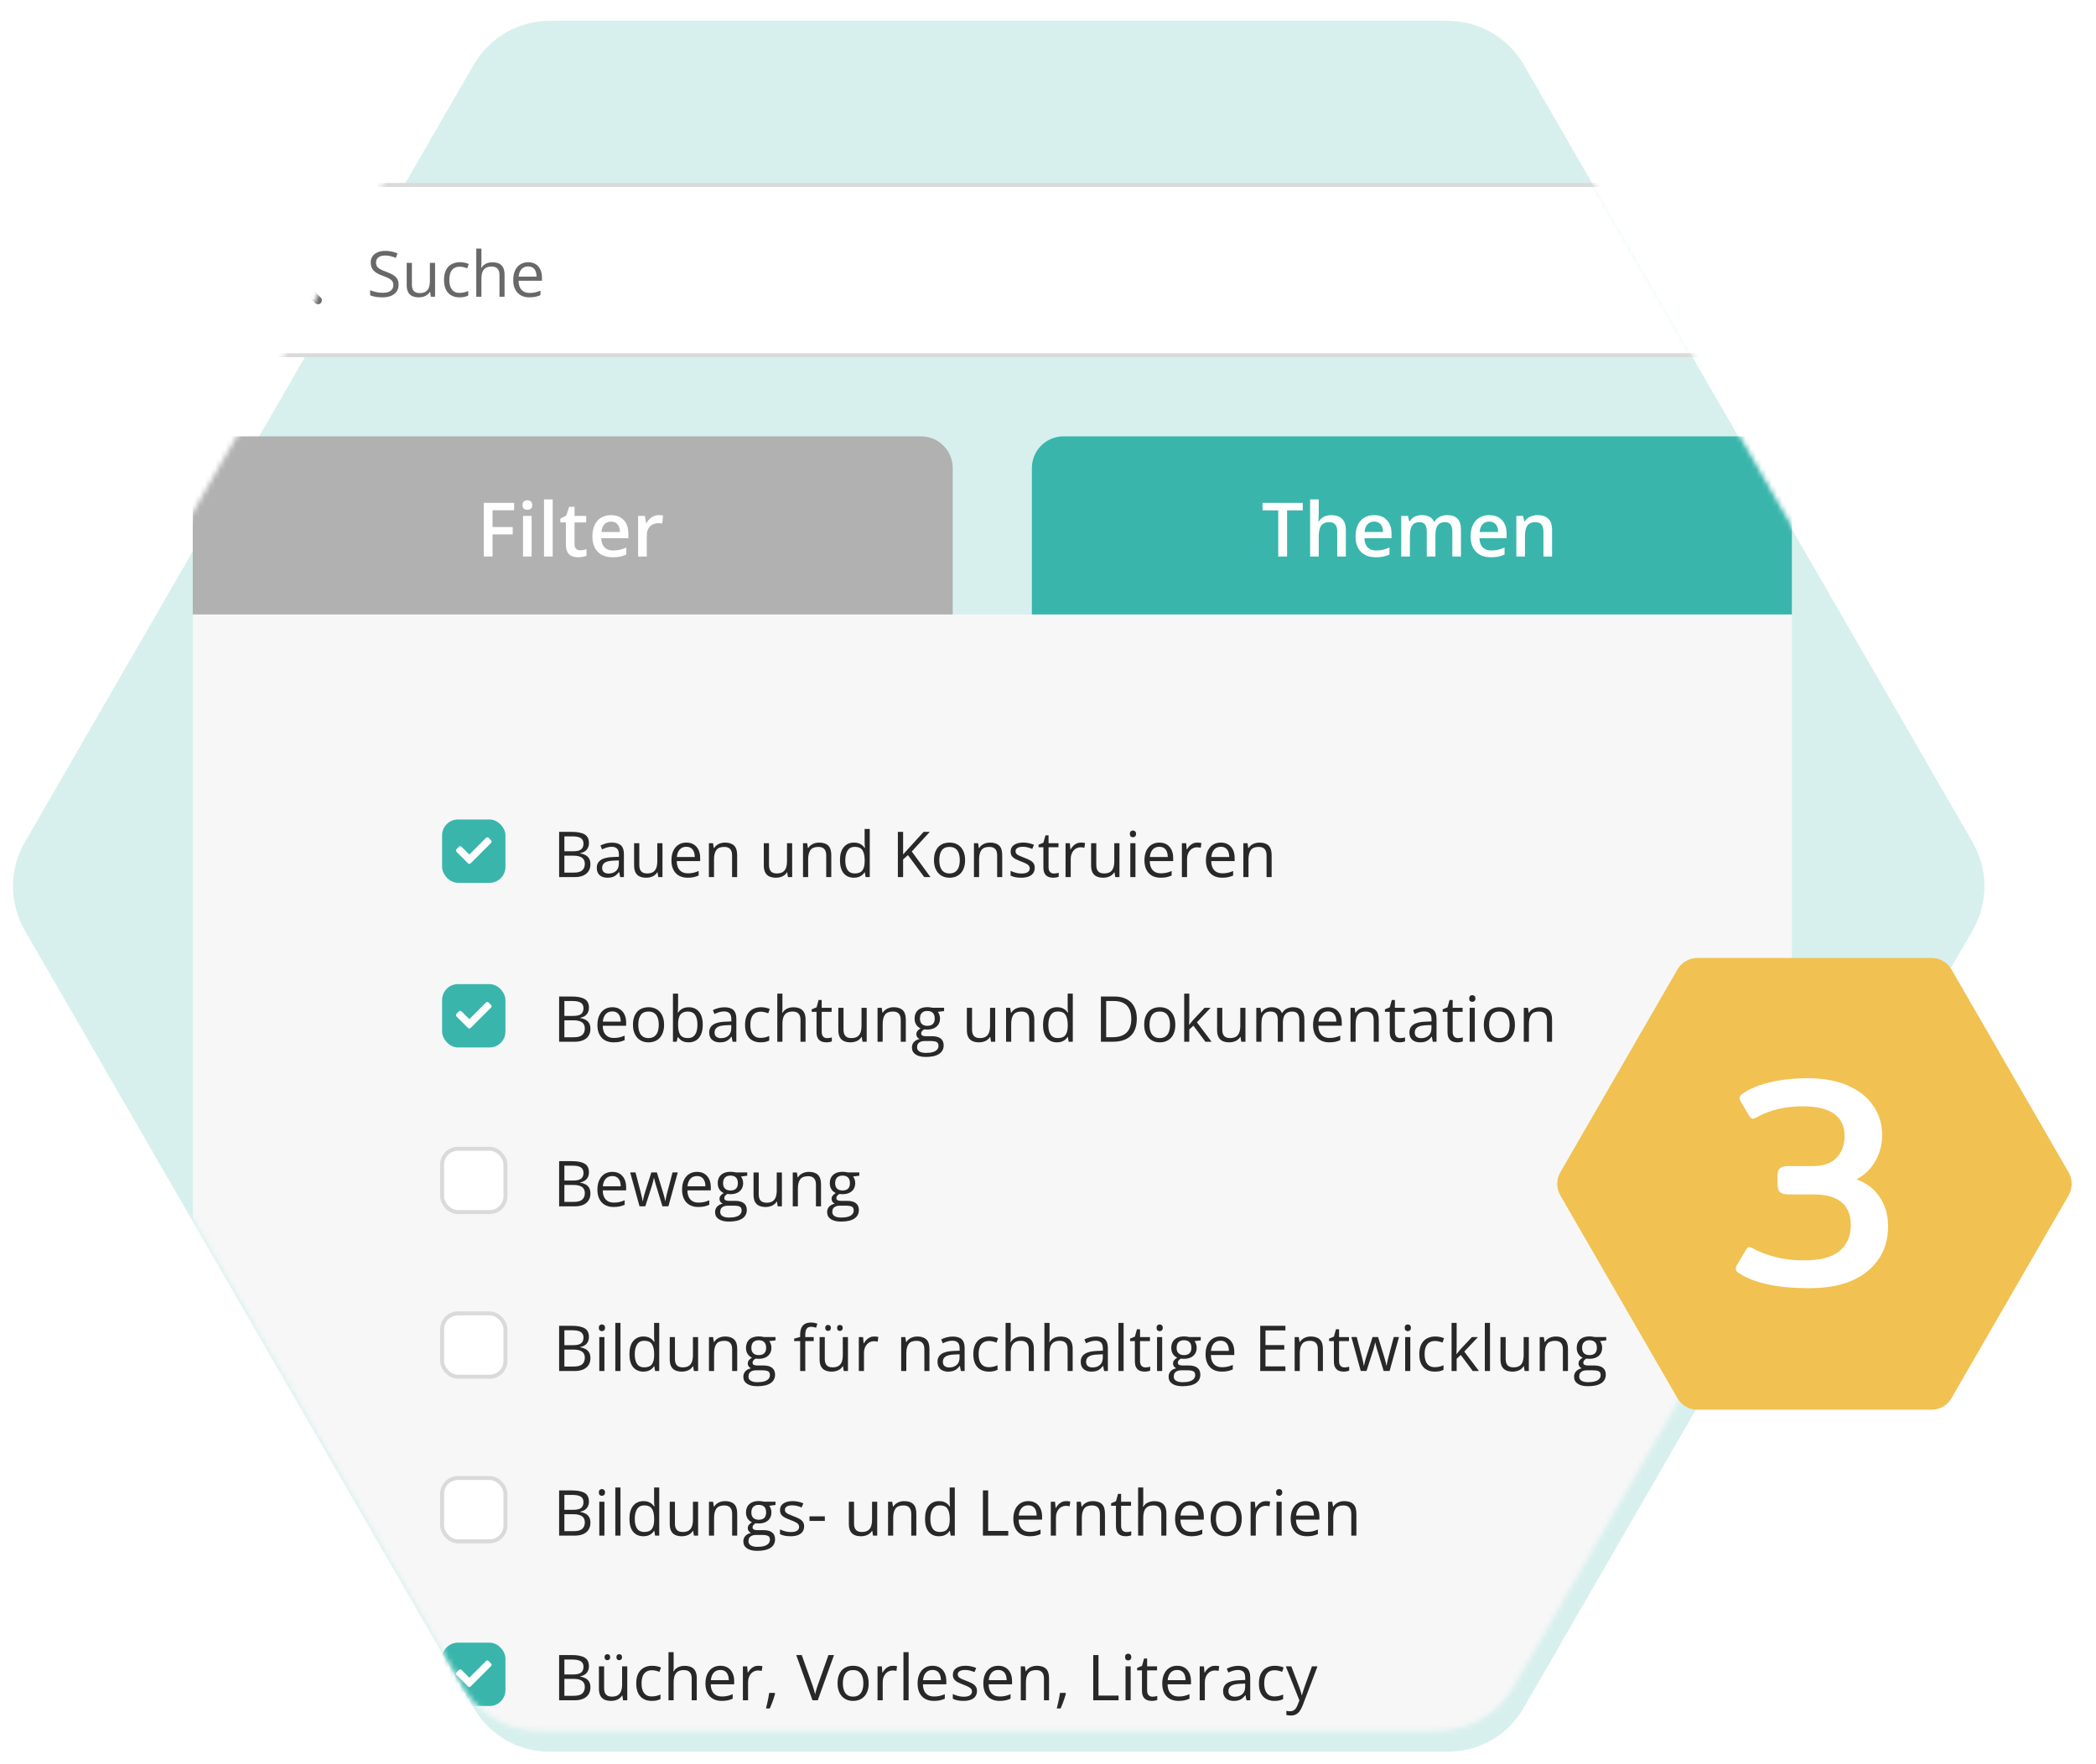<svg xmlns="http://www.w3.org/2000/svg" width="404" height="340" fill="none">
  <g clip-path="url(#a)">
    <g filter="url(#b)" opacity=".2">
      <path fill="#39B5AC" d="M103.899 0c-2.947.019-5.838.804-8.391 2.277-2.553 1.473-4.679 3.584-6.17 6.126L2.721 158.436C1.265 160.998.5 163.893.5 166.839c0 2.947.765 5.842 2.221 8.404L89.338 325.242c1.476 2.556 3.598 4.678 6.154 6.153 2.556 1.475 5.455 2.251 8.406 2.25h173.236c2.945-.005 5.838-.784 8.387-2.259 2.55-1.474 4.667-3.593 6.14-6.144l86.617-149.999c1.456-2.562 2.221-5.457 2.221-8.404 0-2.946-.765-5.841-2.221-8.403L291.662 8.403c-1.488-2.537-3.609-4.645-6.155-6.118C282.961.813 280.076.025 277.135 0H103.899Z"/>
    </g>
    <mask id="c" width="381" height="334" x="0" y="0" maskUnits="userSpaceOnUse" style="mask-type:alpha">
      <path fill="#39B5AC" d="M103.899 0c-2.947.019-5.838.804-8.391 2.277-2.553 1.473-4.679 3.584-6.17 6.126L2.721 158.436C1.265 160.998.5 163.893.5 166.839c0 2.947.765 5.842 2.221 8.404L89.338 325.242c1.476 2.556 3.598 4.678 6.154 6.153 2.556 1.475 5.455 2.251 8.406 2.25h173.236c2.945-.005 5.838-.784 8.387-2.259 2.55-1.474 4.667-3.593 6.14-6.144l86.617-149.999c1.456-2.562 2.221-5.457 2.221-8.404 0-2.946-.765-5.841-2.221-8.403L291.662 8.403c-1.488-2.537-3.609-4.645-6.155-6.118C282.961.813 280.076.025 277.135 0H103.899Z"/>
    </mask>
    <g mask="url(#c)">
      <path fill="#39B5AC" d="M198.893 90.209c0-3.371 2.733-6.104 6.104-6.104h134.277c3.371 0 6.103 2.733 6.103 6.104v28.229H198.893V90.209Z"/>
      <path fill="#fff" d="M248.083 107.271h-1.706v-8.904h-3.029v-1.444h7.757v1.444h-3.022v8.904Zm6.101-11.013v2.768c0 .288-.009.569-.028.842-.014.274-.031.486-.05.637h.092c.166-.273.368-.497.609-.672.241-.179.51-.314.807-.404.302-.09.623-.134.963-.134.599 0 1.109.101 1.528.304.42.198.741.508.963.928.227.42.34.965.34 1.635v5.11h-1.664v-4.799c0-.609-.125-1.064-.375-1.366-.25-.307-.637-.46-1.16-.46-.505 0-.906.106-1.204.318-.292.208-.502.517-.63.928-.127.406-.191.901-.191 1.486v3.893h-1.663V96.258h1.663Zm10.674 3.029c.698 0 1.298.144 1.798.432.5.288.884.696 1.153 1.224.269.529.404 1.161.404 1.897v.892h-5.231c.019.76.222 1.345.609 1.755.392.411.939.616 1.642.616.5 0 .948-.047 1.345-.141.401-.1.814-.243 1.239-.432v1.352c-.392.184-.791.318-1.197.403-.405.085-.891.128-1.458.128-.769 0-1.446-.149-2.031-.446-.581-.302-1.036-.751-1.366-1.345-.326-.595-.489-1.333-.489-2.216 0-.877.149-1.623.446-2.236.298-.614.715-1.081 1.253-1.402.538-.321 1.166-.481 1.883-.481Zm0 1.253c-.524 0-.949.17-1.274.509-.321.34-.51.838-.566 1.494h3.567c-.005-.392-.071-.739-.198-1.041-.123-.302-.312-.538-.566-.707-.251-.17-.571-.255-.963-.255Zm14.085-1.253c.878 0 1.538.227 1.982.679.448.453.672 1.179.672 2.18v5.124h-1.663v-4.827c0-.595-.116-1.043-.347-1.345-.231-.302-.582-.453-1.054-.453-.661 0-1.138.212-1.43.637-.288.42-.432 1.031-.432 1.833v4.155h-1.663v-4.827c0-.397-.052-.727-.156-.991-.099-.269-.252-.47-.46-.602-.208-.137-.47-.205-.786-.205-.457 0-.823.104-1.097.311-.269.208-.462.515-.58.921-.118.401-.177.894-.177 1.479v3.914h-1.663v-7.835h1.295l.233 1.054h.092c.161-.273.359-.498.595-.672.241-.179.507-.311.8-.396.292-.09.597-.135.913-.135.585 0 1.078.104 1.479.311.401.203.701.515.899.935h.127c.246-.425.588-.739 1.027-.942.439-.203.903-.304 1.394-.304Zm8.097 0c.699 0 1.298.144 1.798.432.5.288.885.696 1.154 1.224.269.529.403 1.161.403 1.897v.892h-5.23c.019.76.222 1.345.608 1.755.392.411.939.616 1.643.616.5 0 .948-.047 1.344-.141.401-.1.814-.243 1.239-.432v1.352c-.392.184-.79.318-1.196.403-.406.085-.892.128-1.458.128-.769 0-1.446-.149-2.032-.446-.58-.302-1.035-.751-1.366-1.345-.325-.595-.488-1.333-.488-2.216 0-.877.149-1.623.446-2.236.297-.614.715-1.081 1.253-1.402.538-.321 1.165-.481 1.882-.481Zm0 1.253c-.523 0-.948.17-1.274.509-.32.34-.509.838-.566 1.494h3.567c-.004-.392-.07-.739-.198-1.041-.122-.302-.311-.538-.566-.707-.25-.17-.571-.255-.963-.255Zm9.315-1.253c.883 0 1.569.229 2.06.686.495.454.743 1.183.743 2.188v5.11h-1.663v-4.799c0-.609-.125-1.064-.375-1.366-.251-.307-.637-.46-1.161-.46-.76 0-1.288.234-1.586.701-.292.467-.439 1.144-.439 2.031v3.893h-1.663v-7.835h1.295l.234 1.061h.092c.17-.273.38-.497.63-.672.255-.179.538-.314.849-.403.316-.09.644-.135.984-.135Z"/>
      <path fill="#B1B1B1" d="M37.151 90.209c0-3.371 2.733-6.104 6.104-6.104H177.531c3.371 0 6.104 2.733 6.104 6.104v28.229H37.151V90.209Z"/>
      <path fill="#fff" d="M94.936 107.271h-1.685V96.923h5.846v1.43h-4.162v3.227h3.893v1.423h-3.893v4.268Zm7.538-7.835v7.835h-1.663v-7.835h1.663Zm-.821-3.001c.255 0 .475.069.659.205.188.137.283.373.283.708 0 .33-.095.566-.283.708-.184.137-.404.205-.659.205-.264 0-.488-.069-.672-.205-.179-.142-.269-.378-.269-.708 0-.335.09-.571.269-.708.184-.137.408-.205.672-.205Zm4.877 10.836h-1.67V96.258h1.67v11.013Zm5.295-1.203c.217 0 .431-.019.644-.057.212-.042.405-.092.58-.149v1.26c-.184.081-.422.149-.715.206-.292.056-.597.085-.913.085-.443 0-.842-.074-1.196-.22-.354-.151-.635-.408-.842-.771-.208-.364-.312-.866-.312-1.508v-4.211h-1.069v-.744l1.147-.588.545-1.677h1.048v1.741h2.243v1.267h-2.243v4.19c0 .396.099.691.297.885.198.193.46.29.786.29Zm5.938-6.781c.698 0 1.298.144 1.798.432.5.288.885.696 1.154 1.224.269.529.403 1.161.403 1.897v.892h-5.231c.019.76.222 1.345.609 1.755.392.411.939.616 1.642.616.5 0 .949-.047 1.345-.141.401-.1.814-.243 1.239-.432v1.352c-.392.184-.791.318-1.197.403-.405.085-.891.128-1.458.128-.769 0-1.446-.149-2.031-.446-.58-.302-1.036-.751-1.366-1.345-.326-.595-.488-1.333-.488-2.216 0-.877.148-1.623.445-2.236.298-.614.715-1.081 1.253-1.402.538-.321 1.166-.481 1.883-.481Zm0 1.253c-.524 0-.948.17-1.274.509-.321.34-.51.838-.566 1.494h3.567c-.005-.392-.071-.739-.198-1.041-.123-.302-.312-.538-.566-.707-.25-.17-.571-.255-.963-.255Zm9.201-1.253c.133 0 .276.007.432.021.156.014.29.033.404.057l-.156 1.557c-.099-.028-.222-.05-.368-.064-.142-.014-.269-.021-.382-.021-.298 0-.581.05-.85.149-.269.094-.507.24-.715.439-.207.193-.37.436-.488.729-.118.292-.177.632-.177 1.019v4.098h-1.67v-7.835h1.302l.227 1.38h.077c.156-.279.35-.533.581-.765.231-.231.495-.415.793-.552.302-.141.632-.212.99-.212Z"/>
      <path fill="#F7F7F7" d="M37.151 118.437h308.227v746.152H37.151z"/>
      <rect width="12.207" height="12.207" x="85.216" y="157.955" fill="#39B5AC" rx="3.052"/>
      <path fill="#fff" d="M90.213 166.41c.134.134.362.134.496 0l3.943-3.943c.134-.134.134-.362 0-.496l-.483-.483c-.134-.134-.349-.134-.483 0l-3.219 3.219-1.515-1.502c-.134-.134-.349-.134-.483 0l-.483.483c-.134.134-.134.362 0 .496l2.226 2.226Z"/>
      <path fill="#282828" d="M107.77 160.344h2.468c1.089 0 1.907.163 2.456.489.548.326.822.88.822 1.663 0 .337-.065.641-.197.912-.127.266-.313.486-.56.661-.246.175-.55.296-.912.364v.059c.382.06.719.169 1.013.328.295.159.525.382.692.668.167.286.25.649.25 1.091 0 .536-.125.989-.375 1.359-.247.369-.596.649-1.049.84-.453.187-.99.28-1.61.28h-2.998v-8.714Zm1.014 3.737h1.668c.759 0 1.284-.125 1.574-.375.294-.251.441-.616.441-1.097 0-.497-.175-.854-.524-1.073-.346-.219-.898-.328-1.657-.328h-1.502v2.873Zm0 .852v3.261h1.811c.775 0 1.324-.151 1.646-.453.321-.306.482-.717.482-1.234 0-.33-.073-.612-.22-.846-.143-.235-.378-.414-.703-.537-.322-.127-.753-.191-1.294-.191h-1.722Zm9.173-2.515c.778 0 1.357.175 1.734.525.378.349.566.908.566 1.675v4.44h-.721l-.191-.965h-.047c-.183.238-.374.439-.572.602-.199.158-.43.28-.692.363-.258.08-.576.119-.954.119-.397 0-.751-.069-1.061-.208-.305-.139-.548-.35-.727-.632-.175-.282-.262-.64-.262-1.073 0-.652.258-1.152.775-1.502.516-.35 1.303-.54 2.36-.572l1.127-.048v-.399c0-.565-.121-.96-.364-1.186-.242-.227-.584-.34-1.025-.34-.342 0-.668.05-.978.149-.309.099-.604.216-.882.352l-.304-.751c.294-.151.632-.281 1.014-.388.381-.107.782-.161 1.204-.161Zm1.323 3.421-.996.042c-.814.032-1.388.165-1.722.4-.334.234-.501.566-.501.995 0 .373.113.65.34.828.226.179.526.269.9.269.58 0 1.055-.161 1.425-.483.369-.322.554-.805.554-1.449v-.602Zm8.41-3.314v6.533h-.811l-.143-.918h-.053c-.135.227-.31.417-.525.572-.214.155-.457.271-.727.346-.266.08-.55.119-.852.119-.517 0-.95-.083-1.3-.25-.349-.167-.614-.425-.792-.775-.175-.35-.263-.799-.263-1.347v-4.28h1.002v4.209c0 .544.123.951.369 1.221.247.267.622.4 1.127.4.485 0 .87-.092 1.156-.274.29-.183.499-.451.626-.805.127-.358.191-.795.191-1.311v-3.44h.995Zm4.607-.119c.557 0 1.034.123 1.431.37.397.246.701.592.912 1.037.211.441.316.958.316 1.55v.614h-4.512c.012.766.202 1.351.572 1.752.37.401.89.602 1.562.602.413 0 .778-.038 1.096-.113.318-.076.648-.187.99-.334v.87c-.33.147-.658.254-.984.322-.322.068-.703.101-1.144.101-.628 0-1.176-.127-1.645-.381-.465-.258-.827-.636-1.085-1.133-.258-.496-.387-1.104-.387-1.824 0-.703.117-1.311.351-1.823.239-.517.572-.914 1.002-1.193.433-.278.941-.417 1.525-.417Zm-.011.811c-.529 0-.95.173-1.264.518-.314.346-.501.829-.56 1.449h3.457c-.004-.39-.066-.731-.185-1.025-.115-.298-.292-.529-.531-.692-.238-.167-.544-.25-.917-.25Zm7.444-.811c.775 0 1.361.191 1.758.572.398.378.597.986.597 1.824v4.256h-.978v-4.19c0-.544-.125-.952-.375-1.222-.247-.27-.626-.405-1.139-.405-.723 0-1.232.204-1.526.614-.294.409-.441 1.003-.441 1.782v3.421h-.989v-6.533h.798l.149.942h.054c.139-.23.316-.423.531-.578.214-.159.454-.278.721-.358.266-.083.546-.125.84-.125Zm12.958.119v6.533h-.81l-.144-.918h-.053c-.135.227-.31.417-.525.572-.214.155-.457.271-.727.346-.266.08-.55.119-.852.119-.517 0-.95-.083-1.3-.25-.349-.167-.614-.425-.792-.775-.175-.35-.263-.799-.263-1.347v-4.28h1.002v4.209c0 .544.123.951.369 1.221.247.267.622.4 1.127.4.485 0 .87-.092 1.156-.274.29-.183.499-.451.626-.805.127-.358.191-.795.191-1.311v-3.44h.995Zm5.186-.119c.775 0 1.361.191 1.758.572.397.378.596.986.596 1.824v4.256h-.977v-4.19c0-.544-.126-.952-.376-1.222-.246-.27-.626-.405-1.138-.405-.724 0-1.232.204-1.526.614-.294.409-.441 1.003-.441 1.782v3.421h-.99v-6.533h.799l.149.942h.054c.139-.23.316-.423.53-.578.215-.159.455-.278.721-.358.267-.083.547-.125.841-.125Zm6.717 6.771c-.826 0-1.482-.282-1.967-.846-.481-.564-.721-1.403-.721-2.515 0-1.125.246-1.973.739-2.545.493-.577 1.148-.865 1.967-.865.346 0 .648.046.906.137.258.092.481.215.668.37.186.151.343.324.47.518h.072c-.016-.123-.032-.292-.048-.506-.016-.215-.024-.39-.024-.525v-2.616h.99v9.274h-.799l-.149-.93h-.042c-.123.195-.28.372-.47.531-.187.159-.412.286-.674.381-.258.092-.564.137-.918.137Zm.155-.822c.699 0 1.194-.199 1.484-.596.29-.398.435-.988.435-1.771v-.178c0-.831-.139-1.469-.417-1.914-.274-.445-.775-.667-1.502-.667-.608 0-1.063.234-1.365.703-.302.465-.453 1.101-.453 1.907 0 .803.149 1.423.447 1.86.302.437.759.656 1.371.656Zm14.597.703h-1.198l-3.141-4.238-.93.835v3.403h-1.013v-8.714h1.013v4.345c.227-.258.459-.514.698-.769.238-.258.474-.518.709-.781l2.545-2.795h1.186l-3.469 3.779 3.6 4.935Zm6.676-3.278c0 .536-.07 1.015-.209 1.436-.139.422-.339.777-.602 1.067-.262.29-.58.513-.953.668-.37.151-.789.226-1.258.226-.437 0-.838-.075-1.204-.226-.362-.155-.676-.378-.942-.668-.262-.29-.467-.645-.614-1.067-.143-.421-.214-.9-.214-1.436 0-.715.121-1.323.363-1.824.243-.505.588-.888 1.037-1.15.453-.267.992-.4 1.616-.4.596 0 1.116.133 1.561.4.449.266.797.651 1.043 1.156.251.501.376 1.107.376 1.818Zm-4.971 0c0 .524.069.979.209 1.365.139.385.353.683.643.894.29.21.664.316 1.121.316.453 0 .824-.106 1.114-.316.295-.211.511-.509.65-.894.139-.386.209-.841.209-1.365 0-.521-.07-.97-.209-1.347-.139-.382-.354-.676-.644-.882-.29-.207-.665-.31-1.126-.31-.68 0-1.178.224-1.496.673-.314.449-.471 1.071-.471 1.866Zm9.775-3.374c.775 0 1.361.191 1.758.572.398.378.596.986.596 1.824v4.256h-.977v-4.19c0-.544-.125-.952-.376-1.222-.246-.27-.625-.405-1.138-.405-.723 0-1.232.204-1.526.614-.294.409-.441 1.003-.441 1.782v3.421h-.989v-6.533h.798l.149.942h.054c.139-.23.316-.423.53-.578.215-.159.455-.278.722-.358.266-.083.546-.125.84-.125Zm8.619 4.864c0 .417-.105.769-.316 1.055-.207.282-.505.495-.894.638-.386.143-.846.214-1.383.214-.457 0-.852-.035-1.186-.107-.334-.071-.626-.173-.876-.304v-.912c.266.131.584.25.953.358.37.107.747.161 1.133.161.564 0 .973-.092 1.228-.275.254-.182.381-.431.381-.745 0-.178-.051-.335-.155-.47-.099-.14-.268-.273-.506-.4-.239-.131-.569-.274-.99-.429-.417-.159-.779-.316-1.085-.471-.302-.159-.536-.351-.703-.578-.163-.226-.244-.521-.244-.882 0-.552.222-.976.667-1.27.449-.298 1.037-.447 1.765-.447.393 0 .761.04 1.102.119.346.076.668.179.966.31l-.334.793c-.27-.115-.558-.212-.864-.292-.306-.079-.618-.119-.936-.119-.457 0-.809.075-1.055.226-.242.151-.364.358-.364.62 0 .203.056.37.167.501.116.131.298.254.549.369.25.116.58.251.989.406.409.151.763.308 1.061.471.298.159.527.353.685.584.163.226.245.518.245.876Zm3.701 1.097c.163 0 .33-.014.501-.042.171-.028.31-.062.417-.101v.769c-.115.051-.276.095-.483.131-.202.035-.401.053-.596.053-.345 0-.659-.059-.941-.178-.282-.124-.509-.33-.68-.62-.167-.29-.25-.692-.25-1.204V163.3h-.93v-.482l.936-.388.393-1.418h.596v1.513h1.914v.775h-1.914v3.845c0 .409.094.715.28.918.191.202.443.304.757.304Zm5.21-5.961c.131 0 .268.008.411.024.143.012.27.03.381.054l-.125.918c-.107-.028-.226-.05-.357-.066-.131-.016-.255-.024-.37-.024-.262 0-.51.054-.745.161-.23.103-.433.254-.608.453-.175.195-.312.431-.411.709-.099.275-.149.581-.149.918v3.505h-.996v-6.533h.823l.107 1.204h.042c.135-.242.298-.462.489-.661.19-.203.411-.364.661-.483.255-.119.537-.179.847-.179Zm7.42.119v6.533h-.81l-.143-.918h-.054c-.135.227-.31.417-.524.572-.215.155-.457.271-.728.346-.266.08-.55.119-.852.119-.516 0-.95-.083-1.299-.25-.35-.167-.614-.425-.793-.775-.175-.35-.262-.799-.262-1.347v-4.28h1.001v4.209c0 .544.123.951.37 1.221.246.267.622.4 1.126.4.485 0 .87-.092 1.157-.274.29-.183.498-.451.625-.805.128-.358.191-.795.191-1.311v-3.44h.995Zm3.082 0v6.533h-.989v-6.533h.989Zm-.483-2.443c.163 0 .302.053.417.161.12.103.179.266.179.488 0 .219-.059.382-.179.489-.115.107-.254.161-.417.161-.171 0-.314-.054-.429-.161-.111-.107-.167-.27-.167-.489 0-.222.056-.385.167-.488.115-.108.258-.161.429-.161Zm5.096 2.324c.557 0 1.034.123 1.431.37.397.246.701.592.912 1.037.21.441.316.958.316 1.55v.614h-4.512c.012.766.202 1.351.572 1.752.369.401.89.602 1.562.602.413 0 .778-.038 1.096-.113.318-.076.648-.187.99-.334v.87c-.33.147-.658.254-.984.322-.322.068-.703.101-1.144.101-.628 0-1.176-.127-1.645-.381-.465-.258-.827-.636-1.085-1.133-.258-.496-.387-1.104-.387-1.824 0-.703.117-1.311.351-1.823.239-.517.572-.914 1.002-1.193.433-.278.941-.417 1.525-.417Zm-.011.811c-.529 0-.95.173-1.264.518-.314.346-.501.829-.56 1.449h3.457c-.004-.39-.066-.731-.185-1.025-.115-.298-.292-.529-.531-.692-.238-.167-.544-.25-.917-.25Zm7.319-.811c.131 0 .268.008.411.024.143.012.27.03.382.054l-.125.918c-.108-.028-.227-.05-.358-.066-.131-.016-.254-.024-.37-.024-.262 0-.51.054-.745.161-.23.103-.433.254-.608.453-.175.195-.312.431-.411.709-.099.275-.149.581-.149.918v3.505h-.995v-6.533h.822l.107 1.204h.042c.135-.242.298-.462.489-.661.191-.203.411-.364.662-.483.254-.119.536-.179.846-.179Zm4.542 0c.556 0 1.033.123 1.43.37.398.246.702.592.912 1.037.211.441.316.958.316 1.55v.614h-4.512c.012.766.203 1.351.572 1.752.37.401.89.602 1.562.602.413 0 .779-.038 1.097-.113.318-.076.647-.187.989-.334v.87c-.33.147-.658.254-.983.322-.322.068-.704.101-1.145.101-.628 0-1.176-.127-1.645-.381-.465-.258-.826-.636-1.085-1.133-.258-.496-.387-1.104-.387-1.824 0-.703.117-1.311.352-1.823.238-.517.572-.914 1.001-1.193.433-.278.942-.417 1.526-.417Zm-.012.811c-.529 0-.95.173-1.264.518-.314.346-.5.829-.56 1.449h3.457c-.004-.39-.066-.731-.185-1.025-.115-.298-.292-.529-.53-.692-.239-.167-.545-.25-.918-.25Zm7.444-.811c.775 0 1.361.191 1.759.572.397.378.596.986.596 1.824v4.256h-.978v-4.19c0-.544-.125-.952-.375-1.222-.247-.27-.626-.405-1.139-.405-.723 0-1.231.204-1.525.614-.295.409-.442 1.003-.442 1.782v3.421h-.989v-6.533h.799l.149.942h.053c.139-.23.316-.423.531-.578.214-.159.455-.278.721-.358.266-.083.546-.125.84-.125Z"/>
      <rect width="12.207" height="12.207" x="85.216" y="189.688" fill="#39B5AC" rx="3.052"/>
      <path fill="#fff" d="M90.213 198.143c.134.134.362.134.496 0l3.943-3.943c.134-.134.134-.362 0-.496l-.483-.483c-.134-.134-.349-.134-.483 0l-3.219 3.219-1.515-1.502c-.134-.134-.349-.134-.483 0l-.483.483c-.134.134-.134.362 0 .496l2.226 2.226Z"/>
      <path fill="#282828" d="M107.77 192.077h2.468c1.089 0 1.907.163 2.456.489.548.325.822.88.822 1.663 0 .337-.065.641-.197.912-.127.266-.313.486-.56.661-.246.175-.55.296-.912.364v.059c.382.06.719.169 1.013.328.295.159.525.382.692.668.167.286.25.649.25 1.09 0 .537-.125.99-.375 1.359-.247.37-.596.65-1.049.841-.453.187-.99.28-1.61.28h-2.998v-8.714Zm1.014 3.737h1.668c.759 0 1.284-.125 1.574-.375.294-.251.441-.616.441-1.097 0-.497-.175-.855-.524-1.073-.346-.219-.898-.328-1.657-.328h-1.502v2.873Zm0 .852v3.261h1.811c.775 0 1.324-.151 1.646-.453.321-.306.482-.717.482-1.234 0-.33-.073-.612-.22-.846-.143-.235-.378-.414-.703-.537-.322-.127-.753-.191-1.294-.191h-1.722Zm9.244-2.527c.556 0 1.033.123 1.431.37.397.246.701.592.912 1.037.21.441.316.957.316 1.55v.613h-4.513c.012.767.203 1.351.573 1.753.369.401.89.602 1.561.602.414 0 .779-.038 1.097-.113.318-.076.648-.187.989-.334v.87c-.329.147-.657.254-.983.322-.322.067-.703.101-1.144.101-.628 0-1.177-.127-1.645-.381-.465-.259-.827-.636-1.085-1.133-.259-.496-.388-1.104-.388-1.824 0-.703.117-1.311.352-1.824.238-.516.572-.913 1.001-1.192.433-.278.942-.417 1.526-.417Zm-.012.811c-.528 0-.949.173-1.263.518-.314.346-.501.829-.561 1.449h3.457c-.004-.39-.065-.731-.184-1.025-.116-.298-.292-.529-.531-.692-.238-.167-.544-.25-.918-.25Zm9.984 2.563c0 .536-.07 1.015-.209 1.436-.139.421-.339.777-.602 1.067-.262.29-.58.513-.953.668-.37.151-.789.226-1.258.226-.437 0-.838-.075-1.204-.226-.362-.155-.675-.378-.942-.668-.262-.29-.467-.646-.614-1.067-.143-.421-.214-.9-.214-1.436 0-.715.121-1.323.363-1.824.243-.505.588-.888 1.037-1.15.453-.267.992-.4 1.616-.4.596 0 1.116.133 1.561.4.449.266.797.651 1.043 1.156.251.501.376 1.106.376 1.818Zm-4.971 0c0 .524.07.979.209 1.365.139.385.353.683.643.894.29.21.664.316 1.121.316.453 0 .824-.106 1.114-.316.295-.211.511-.509.65-.894.139-.386.209-.841.209-1.365 0-.521-.07-.97-.209-1.347-.139-.382-.353-.676-.644-.882-.29-.207-.665-.31-1.126-.31-.68 0-1.178.224-1.496.673-.314.449-.471 1.071-.471 1.866Zm7.671-5.996v2.318c0 .266-.008.525-.024.775-.012.25-.022.445-.03.584h.054c.179-.294.437-.542.775-.745.338-.203.769-.304 1.293-.304.819 0 1.471.284 1.955.852.489.565.734 1.405.734 2.522 0 .735-.112 1.355-.334 1.859-.223.505-.537.887-.942 1.145-.405.258-.884.387-1.436.387-.517 0-.942-.095-1.276-.286-.33-.195-.584-.431-.763-.709h-.077l-.203.876h-.715v-9.274h.989Zm1.907 3.457c-.472 0-.848.093-1.126.28-.278.183-.479.461-.602.834-.119.37-.179.839-.179 1.407v.054c0 .822.137 1.452.411 1.889.275.433.773.65 1.496.65.608 0 1.063-.223 1.365-.668.306-.445.459-1.081.459-1.907 0-.843-.151-1.476-.453-1.902-.298-.425-.755-.637-1.371-.637Zm7.022-.823c.779 0 1.357.175 1.734.525.378.349.567.908.567 1.674v4.441h-.722l-.19-.966h-.048c-.183.239-.374.44-.572.602-.199.159-.429.281-.692.364-.258.079-.576.119-.953.119-.398 0-.751-.069-1.061-.208-.306-.139-.549-.35-.727-.632-.175-.282-.263-.64-.263-1.073 0-.652.259-1.152.775-1.502.517-.35 1.303-.541 2.36-.572l1.127-.048v-.399c0-.565-.121-.96-.364-1.186-.242-.227-.584-.34-1.025-.34-.342 0-.667.049-.977.149-.31.099-.604.216-.882.351l-.304-.751c.294-.151.631-.28 1.013-.387.381-.107.783-.161 1.204-.161Zm1.323 3.421-.995.042c-.815.032-1.389.165-1.723.399-.334.235-.501.567-.501.996 0 .373.114.65.34.828.227.179.527.269.9.269.58 0 1.055-.161 1.425-.483.369-.322.554-.805.554-1.449v-.602Zm5.633 3.338c-.588 0-1.107-.121-1.556-.363-.449-.243-.799-.612-1.049-1.109-.25-.497-.376-1.123-.376-1.878 0-.79.132-1.436.394-1.937.266-.504.632-.878 1.097-1.12.464-.243.993-.364 1.585-.364.326 0 .64.034.942.101.306.064.556.146.751.245l-.298.828c-.199-.079-.429-.151-.692-.214-.258-.064-.5-.096-.727-.096-.453 0-.83.098-1.132.292-.298.195-.523.481-.674.859-.147.377-.22.842-.22 1.395 0 .528.071.979.214 1.353.147.373.364.659.65.858.29.195.652.292 1.085.292.345 0 .657-.036.935-.107.279-.076.531-.163.757-.263v.883c-.218.111-.462.196-.733.256-.266.059-.584.089-.953.089Zm4.226-9.393v2.771c0 .159-.004.32-.012.483-.008.159-.022.306-.042.441h.066c.135-.23.306-.423.512-.578.211-.159.449-.278.715-.358.267-.083.549-.125.847-.125.524 0 .961.084 1.311.25.354.167.618.426.793.775.179.35.268.803.268 1.359v4.256h-.977v-4.19c0-.545-.126-.952-.376-1.222-.246-.27-.626-.405-1.138-.405-.485 0-.873.093-1.163.28-.286.183-.492.453-.62.81-.123.358-.184.795-.184 1.312v3.415h-.99v-9.274h.99Zm8.606 8.583c.163 0 .33-.014.501-.042.171-.028.31-.062.417-.101v.768c-.115.052-.276.096-.482.132-.203.035-.402.053-.596.053-.346 0-.66-.059-.942-.179-.282-.123-.509-.329-.68-.619-.167-.291-.25-.692-.25-1.204v-3.875h-.93v-.483l.936-.387.393-1.419h.596v1.514h1.914v.775h-1.914v3.845c0 .409.094.715.281.918.19.202.443.304.756.304Zm7.636-5.842v6.533h-.811l-.143-.918h-.053c-.136.227-.31.417-.525.572-.215.155-.457.271-.727.346-.266.079-.551.119-.853.119-.516 0-.949-.083-1.299-.25-.35-.167-.614-.425-.793-.775-.174-.35-.262-.799-.262-1.347v-4.28h1.001v4.208c0 .545.124.952.37 1.222.246.267.622.4 1.127.4.484 0 .87-.092 1.156-.274.29-.183.499-.452.626-.805.127-.358.19-.795.19-1.311v-3.44h.996Zm5.185-.119c.775 0 1.361.191 1.759.572.397.378.596.986.596 1.824v4.256h-.978v-4.19c0-.545-.125-.952-.375-1.222-.247-.27-.626-.405-1.139-.405-.723 0-1.232.204-1.526.614-.294.409-.441 1.003-.441 1.782v3.421h-.989v-6.533h.799l.149.942h.053c.139-.23.316-.423.531-.578.214-.159.455-.278.721-.358.266-.083.546-.125.84-.125Zm6.217 9.585c-.858 0-1.52-.161-1.985-.483-.465-.318-.697-.765-.697-1.341 0-.41.129-.759.387-1.049.263-.29.624-.483 1.085-.579-.171-.079-.318-.198-.441-.357-.119-.159-.179-.342-.179-.549 0-.238.066-.447.197-.625.135-.183.34-.358.614-.525-.342-.139-.62-.373-.835-.703-.21-.334-.315-.721-.315-1.163 0-.468.097-.868.292-1.198.194-.333.476-.588.846-.763.37-.174.817-.262 1.341-.262.115 0 .231.006.346.018.119.008.232.022.34.042.107.016.2.036.28.059h2.241v.638l-1.204.149c.119.155.218.342.298.561.079.218.119.46.119.727 0 .651-.22 1.17-.662 1.555-.441.382-1.047.573-1.818.573-.182 0-.369-.016-.56-.048-.194.107-.344.226-.447.358-.099.131-.149.282-.149.452 0 .128.038.229.113.304.08.076.193.132.34.167.147.032.324.048.531.048h1.15c.711 0 1.256.149 1.633.447.382.298.572.733.572 1.305 0 .724-.294 1.278-.882 1.663-.588.386-1.438.579-2.551.579Zm.03-.775c.54 0 .987-.056 1.341-.167.358-.107.624-.264.799-.471.179-.203.268-.445.268-.727 0-.263-.06-.461-.179-.596-.119-.131-.294-.219-.524-.263-.231-.047-.513-.071-.847-.071h-1.132c-.294 0-.551.046-.769.137-.219.091-.388.227-.507.405-.115.179-.173.402-.173.668 0 .354.149.622.447.805.298.186.724.28 1.276.28Zm.256-5.222c.473 0 .829-.119 1.067-.357.239-.239.358-.586.358-1.043 0-.489-.121-.855-.364-1.097-.242-.246-.6-.37-1.073-.37-.453 0-.802.128-1.049.382-.242.25-.363.618-.363 1.103 0 .445.123.786.369 1.025.247.238.598.357 1.055.357Zm13.083-3.469v6.533h-.81l-.143-.918h-.054c-.135.227-.31.417-.524.572-.215.155-.457.271-.728.346-.266.079-.55.119-.852.119-.516 0-.95-.083-1.299-.25-.35-.167-.614-.425-.793-.775-.175-.35-.262-.799-.262-1.347v-4.28h1.001v4.208c0 .545.123.952.37 1.222.246.267.621.4 1.126.4.485 0 .87-.092 1.156-.274.291-.183.499-.452.626-.805.127-.358.191-.795.191-1.311v-3.44h.995Zm5.186-.119c.775 0 1.361.191 1.758.572.398.378.596.986.596 1.824v4.256h-.977v-4.19c0-.545-.125-.952-.376-1.222-.246-.27-.625-.405-1.138-.405-.723 0-1.232.204-1.526.614-.294.409-.441 1.003-.441 1.782v3.421h-.989v-6.533h.798l.149.942h.054c.139-.23.316-.423.53-.578.215-.159.455-.278.722-.358.266-.083.546-.125.84-.125Zm6.717 6.771c-.826 0-1.482-.282-1.967-.846-.48-.564-.721-1.403-.721-2.515 0-1.125.247-1.973.739-2.546.493-.576 1.149-.864 1.967-.864.346 0 .648.046.906.137.259.092.481.215.668.37.187.151.344.324.471.518h.071c-.016-.123-.032-.292-.047-.506-.016-.215-.024-.39-.024-.525v-2.616h.989v9.274h-.799l-.149-.93h-.041c-.123.195-.28.372-.471.531-.187.159-.411.286-.674.381-.258.092-.564.137-.918.137Zm.155-.822c.7 0 1.194-.199 1.485-.596.29-.398.435-.988.435-1.771v-.178c0-.831-.139-1.469-.418-1.914-.274-.445-.774-.667-1.502-.667-.608 0-1.063.234-1.365.703-.302.465-.453 1.101-.453 1.907 0 .803.149 1.423.448 1.86.302.437.758.656 1.37.656Zm15.235-3.738c0 .982-.179 1.803-.536 2.462-.358.656-.876 1.151-1.556 1.484-.675.33-1.496.495-2.461.495h-2.367v-8.714h2.629c.886 0 1.649.163 2.289.489.639.321 1.132.8 1.478 1.436.349.632.524 1.415.524 2.348Zm-1.067.036c0-.783-.131-1.428-.393-1.937-.258-.509-.64-.886-1.144-1.132-.501-.251-1.115-.376-1.842-.376h-1.46v6.98h1.233c1.2 0 2.1-.296 2.7-.888.604-.592.906-1.475.906-2.647Zm8.488 1.127c0 .536-.069 1.015-.209 1.436-.139.421-.339.777-.602 1.067-.262.29-.58.513-.953.668-.37.151-.789.226-1.258.226-.437 0-.838-.075-1.204-.226-.361-.155-.675-.378-.942-.668-.262-.29-.467-.646-.614-1.067-.143-.421-.214-.9-.214-1.436 0-.715.121-1.323.363-1.824.243-.505.589-.888 1.038-1.15.453-.267.991-.4 1.615-.4.596 0 1.116.133 1.561.4.449.266.797.651 1.044 1.156.25.501.375 1.106.375 1.818Zm-4.971 0c0 .524.07.979.209 1.365.139.385.353.683.643.894.29.21.664.316 1.121.316.453 0 .824-.106 1.115-.316.294-.211.51-.509.649-.894.139-.386.209-.841.209-1.365 0-.521-.07-.97-.209-1.347-.139-.382-.353-.676-.643-.882-.291-.207-.666-.31-1.127-.31-.679 0-1.178.224-1.496.673-.314.449-.471 1.071-.471 1.866Zm7.665-5.996v4.816c0 .159-.006.353-.018.584-.012.226-.022.427-.03.602h.042c.084-.104.205-.257.364-.459.163-.203.3-.366.411-.489l2.17-2.313h1.162l-2.629 2.79 2.82 3.743h-1.192l-2.307-3.093-.793.727v2.366h-.983v-9.274h.983Zm10.824 2.741v6.533h-.81l-.143-.918h-.054c-.135.227-.31.417-.524.572-.215.155-.457.271-.728.346-.266.079-.55.119-.852.119-.517 0-.95-.083-1.299-.25-.35-.167-.614-.425-.793-.775-.175-.35-.262-.799-.262-1.347v-4.28h1.001v4.208c0 .545.123.952.37 1.222.246.267.621.4 1.126.4.485 0 .87-.092 1.156-.274.29-.183.499-.452.626-.805.127-.358.191-.795.191-1.311v-3.44h.995Zm9.185-.119c.72 0 1.262.189 1.628.566.365.374.548.976.548 1.806v4.28h-.978v-4.232c0-.528-.115-.924-.345-1.186-.227-.266-.565-.399-1.014-.399-.631 0-1.09.182-1.376.548-.286.366-.43.904-.43 1.615v3.654h-.983v-4.232c0-.354-.052-.648-.155-.882-.099-.234-.25-.409-.453-.525-.199-.119-.451-.178-.757-.178-.433 0-.781.089-1.043.268-.262.179-.453.445-.572.799-.115.349-.173.78-.173 1.293v3.457h-.99v-6.533h.799l.149.924h.054c.131-.226.296-.417.495-.572.198-.155.421-.272.667-.352.246-.079.509-.119.787-.119.497 0 .912.094 1.246.28.337.183.582.463.733.841h.053c.215-.378.509-.658.883-.841.373-.186.782-.28 1.227-.28Zm6.724 0c.556 0 1.033.123 1.43.37.398.246.702.592.912 1.037.211.441.316.957.316 1.55v.613h-4.512c.012.767.203 1.351.572 1.753.37.401.89.602 1.562.602.413 0 .779-.038 1.097-.113.318-.076.647-.187.989-.334v.87c-.33.147-.658.254-.983.322-.322.067-.704.101-1.145.101-.628 0-1.176-.127-1.645-.381-.465-.259-.826-.636-1.085-1.133-.258-.496-.387-1.104-.387-1.824 0-.703.117-1.311.352-1.824.238-.516.572-.913 1.001-1.192.433-.278.942-.417 1.526-.417Zm-.012.811c-.529 0-.95.173-1.264.518-.314.346-.5.829-.56 1.449h3.457c-.004-.39-.066-.731-.185-1.025-.115-.298-.292-.529-.53-.692-.239-.167-.545-.25-.918-.25Zm7.444-.811c.775 0 1.361.191 1.759.572.397.378.596.986.596 1.824v4.256h-.978v-4.19c0-.545-.125-.952-.375-1.222-.247-.27-.626-.405-1.139-.405-.723 0-1.231.204-1.526.614-.294.409-.441 1.003-.441 1.782v3.421h-.989v-6.533h.799l.149.942h.053c.139-.23.316-.423.531-.578.214-.159.455-.278.721-.358.266-.083.546-.125.84-.125Zm6.503 5.961c.163 0 .33-.014.501-.042.171-.028.31-.062.417-.101v.768c-.115.052-.276.096-.483.132-.202.035-.401.053-.596.053-.345 0-.659-.059-.941-.179-.283-.123-.509-.329-.68-.619-.167-.291-.25-.692-.25-1.204v-3.875h-.93v-.483l.936-.387.393-1.419h.596v1.514h1.913v.775h-1.913v3.845c0 .409.094.715.28.918.191.202.443.304.757.304Zm4.685-5.949c.779 0 1.357.175 1.735.525.377.349.566.908.566 1.674v4.441h-.721l-.191-.966h-.048c-.182.239-.373.44-.572.602-.199.159-.429.281-.691.364-.259.079-.576.119-.954.119-.397 0-.751-.069-1.061-.208-.306-.139-.548-.35-.727-.632-.175-.282-.262-.64-.262-1.073 0-.652.258-1.152.774-1.502.517-.35 1.304-.541 2.361-.572l1.126-.048v-.399c0-.565-.121-.96-.363-1.186-.243-.227-.584-.34-1.025-.34-.342 0-.668.049-.978.149-.31.099-.604.216-.882.351l-.304-.751c.294-.151.632-.28 1.013-.387.382-.107.783-.161 1.204-.161Zm1.323 3.421-.995.042c-.815.032-1.389.165-1.723.399-.333.235-.5.567-.5.996 0 .373.113.65.34.828.226.179.526.269.9.269.58 0 1.055-.161 1.424-.483.37-.322.554-.805.554-1.449v-.602Zm5.126 2.528c.163 0 .33-.014.501-.042.171-.028.31-.062.417-.101v.768c-.115.052-.276.096-.482.132-.203.035-.402.053-.597.053-.345 0-.659-.059-.941-.179-.282-.123-.509-.329-.68-.619-.167-.291-.25-.692-.25-1.204v-3.875h-.93v-.483l.936-.387.393-1.419h.596v1.514h1.914v.775h-1.914v3.845c0 .409.094.715.28.918.191.202.443.304.757.304Zm3.231-5.842v6.533h-.989v-6.533h.989Zm-.483-2.443c.163 0 .302.053.417.161.12.103.179.266.179.488 0 .219-.059.382-.179.489-.115.107-.254.161-.417.161-.171 0-.314-.054-.429-.161-.111-.107-.167-.27-.167-.489 0-.222.056-.385.167-.488.115-.108.258-.161.429-.161Zm8.214 5.698c0 .536-.07 1.015-.209 1.436-.139.421-.34.777-.602 1.067-.262.29-.58.513-.954.668-.369.151-.788.226-1.257.226-.437 0-.839-.075-1.204-.226-.362-.155-.676-.378-.942-.668-.262-.29-.467-.646-.614-1.067-.143-.421-.215-.9-.215-1.436 0-.715.122-1.323.364-1.824.242-.505.588-.888 1.037-1.15.453-.267.992-.4 1.615-.4.596 0 1.117.133 1.562.4.449.266.797.651 1.043 1.156.25.501.376 1.106.376 1.818Zm-4.971 0c0 .524.069.979.208 1.365.139.385.354.683.644.894.29.21.664.316 1.121.316.453 0 .824-.106 1.114-.316.294-.211.511-.509.65-.894.139-.386.208-.841.208-1.365 0-.521-.069-.97-.208-1.347-.139-.382-.354-.676-.644-.882-.29-.207-.665-.31-1.126-.31-.68 0-1.179.224-1.496.673-.314.449-.471 1.071-.471 1.866Zm9.775-3.374c.775 0 1.361.191 1.758.572.397.378.596.986.596 1.824v4.256h-.977v-4.19c0-.545-.126-.952-.376-1.222-.246-.27-.626-.405-1.138-.405-.724 0-1.232.204-1.526.614-.294.409-.441 1.003-.441 1.782v3.421h-.99v-6.533h.799l.149.942h.054c.139-.23.316-.423.53-.578.215-.159.455-.278.721-.358.267-.083.547-.125.841-.125Z"/>
      <rect width="12.207" height="12.207" x="85.216" y="221.42" fill="#fff" rx="3.052"/>
      <rect width="12.207" height="12.207" x="85.216" y="221.42" stroke="#DADADA" stroke-width=".763" rx="3.052"/>
      <path fill="#282828" d="M107.77 223.81h2.468c1.089 0 1.907.163 2.456.489.548.325.822.88.822 1.662 0 .338-.065.642-.197.912-.127.267-.313.487-.56.662-.246.175-.55.296-.912.364v.059c.382.06.719.169 1.013.328.295.159.525.382.692.668.167.286.25.649.25 1.09 0 .537-.125.99-.375 1.359-.247.37-.596.65-1.049.841-.453.187-.99.28-1.61.28h-2.998v-8.714Zm1.014 3.737h1.668c.759 0 1.284-.125 1.574-.376.294-.25.441-.615.441-1.096 0-.497-.175-.855-.524-1.073-.346-.219-.898-.328-1.657-.328h-1.502v2.873Zm0 .852v3.261h1.811c.775 0 1.324-.151 1.646-.453.321-.306.482-.718.482-1.234 0-.33-.073-.612-.22-.847-.143-.234-.378-.413-.703-.536-.322-.127-.753-.191-1.294-.191h-1.722Zm9.244-2.527c.556 0 1.033.123 1.431.37.397.246.701.592.912 1.037.21.441.316.957.316 1.549v.614h-4.513c.012.767.203 1.351.573 1.753.369.401.89.602 1.561.602.414 0 .779-.038 1.097-.113.318-.076.648-.187.989-.334v.87c-.329.147-.657.254-.983.322-.322.067-.703.101-1.144.101-.628 0-1.177-.127-1.645-.381-.465-.259-.827-.636-1.085-1.133-.259-.497-.388-1.104-.388-1.824 0-.703.117-1.311.352-1.824.238-.516.572-.914 1.001-1.192.433-.278.942-.417 1.526-.417Zm-.012.811c-.528 0-.949.173-1.263.518-.314.346-.501.829-.561 1.449h3.457c-.004-.39-.065-.732-.184-1.026-.116-.298-.292-.528-.531-.691-.238-.167-.544-.25-.918-.25Zm9.668 5.829-1.162-3.803c-.052-.163-.102-.322-.149-.477-.044-.159-.086-.31-.125-.453-.036-.147-.07-.282-.102-.405-.028-.127-.051-.236-.071-.328h-.042c-.016.092-.038.201-.066.328-.027.123-.061.258-.101.405-.036.147-.075.302-.119.465-.044.159-.093.32-.149.483l-1.216 3.785h-1.115l-1.8-6.533h1.026l.941 3.606c.064.239.123.475.179.71.06.23.109.449.149.655.044.203.076.38.095.531h.048c.024-.099.05-.219.078-.358.031-.139.065-.286.101-.441.04-.159.081-.316.125-.471.044-.159.088-.308.131-.447l1.204-3.785h1.067l1.162 3.779c.06.191.118.39.173.596.06.207.114.408.161.602.048.191.082.362.102.513h.047c.016-.135.046-.302.09-.501.043-.198.093-.417.149-.655.059-.239.121-.481.184-.728l.954-3.606h1.007l-1.806 6.533h-1.15Zm6.664-6.64c.556 0 1.033.123 1.43.37.398.246.702.592.912 1.037.211.441.316.957.316 1.549v.614h-4.512c.012.767.203 1.351.572 1.753.37.401.89.602 1.562.602.413 0 .779-.038 1.097-.113.318-.076.647-.187.989-.334v.87c-.33.147-.657.254-.983.322-.322.067-.704.101-1.145.101-.628 0-1.176-.127-1.645-.381-.465-.259-.826-.636-1.085-1.133-.258-.497-.387-1.104-.387-1.824 0-.703.117-1.311.352-1.824.238-.516.572-.914 1.001-1.192.433-.278.942-.417 1.526-.417Zm-.012.811c-.529 0-.95.173-1.264.518-.314.346-.5.829-.56 1.449h3.457c-.004-.39-.065-.732-.185-1.026-.115-.298-.292-.528-.53-.691-.239-.167-.545-.25-.918-.25Zm6.175 8.773c-.858 0-1.52-.16-1.985-.482-.465-.318-.697-.765-.697-1.341 0-.41.129-.759.387-1.049.262-.291.624-.483 1.085-.579-.171-.079-.318-.198-.441-.357-.119-.159-.179-.342-.179-.549 0-.238.066-.447.197-.625.135-.183.34-.358.614-.525-.342-.139-.62-.374-.835-.703-.21-.334-.316-.722-.316-1.163 0-.468.098-.868.292-1.198.195-.333.477-.588.847-.763.369-.174.816-.262 1.341-.262.115 0 .23.006.346.018.119.008.232.022.339.042.108.016.201.036.281.059h2.241v.638l-1.204.149c.119.155.218.342.298.56.079.219.119.461.119.728 0 .651-.221 1.17-.662 1.555-.441.382-1.047.572-1.818.572-.182 0-.369-.015-.56-.047-.195.107-.344.226-.447.357-.099.132-.149.283-.149.453 0 .128.038.229.113.304.08.076.193.132.34.167.147.032.324.048.53.048h1.151c.711 0 1.255.149 1.633.447.381.298.572.733.572 1.305 0 .724-.294 1.278-.882 1.663-.588.386-1.438.578-2.551.578Zm.03-.774c.54 0 .987-.056 1.341-.167.357-.108.624-.265.799-.471.178-.203.268-.445.268-.727 0-.263-.06-.461-.179-.596-.119-.132-.294-.219-.525-.263-.23-.047-.512-.071-.846-.071h-1.132c-.294 0-.551.046-.769.137-.219.091-.388.226-.507.405-.115.179-.173.402-.173.668 0 .353.149.622.447.804.298.187.723.281 1.276.281Zm.256-5.222c.473 0 .829-.119 1.067-.357.238-.239.358-.586.358-1.043 0-.489-.122-.855-.364-1.097-.242-.247-.6-.37-1.073-.37-.453 0-.803.127-1.049.382-.242.25-.363.618-.363 1.102 0 .445.123.787.369 1.026.246.238.598.357 1.055.357Zm9.912-3.469v6.533h-.81l-.143-.918h-.054c-.135.227-.31.417-.525.572-.214.155-.457.27-.727.346-.266.079-.55.119-.852.119-.517 0-.95-.083-1.299-.25-.35-.167-.614-.425-.793-.775-.175-.35-.262-.799-.262-1.347v-4.28h1.001v4.208c0 .545.123.952.369 1.222.247.266.622.4 1.127.4.485 0 .87-.092 1.156-.275.29-.182.499-.451.626-.804.127-.358.191-.795.191-1.312v-3.439h.995Zm5.186-.119c.775 0 1.361.191 1.758.572.398.378.596.986.596 1.824v4.256h-.977v-4.19c0-.545-.125-.952-.376-1.222-.246-.27-.626-.405-1.138-.405-.723 0-1.232.204-1.526.613-.294.41-.441 1.004-.441 1.783v3.421h-.99v-6.533h.799l.149.942h.054c.139-.23.316-.423.53-.578.215-.159.455-.278.721-.358.267-.083.547-.125.841-.125Zm6.217 9.584c-.859 0-1.52-.16-1.985-.482-.465-.318-.698-.765-.698-1.341 0-.41.13-.759.388-1.049.262-.291.624-.483 1.085-.579-.171-.079-.318-.198-.441-.357-.12-.159-.179-.342-.179-.549 0-.238.065-.447.196-.625.136-.183.34-.358.614-.525-.341-.139-.62-.374-.834-.703-.211-.334-.316-.722-.316-1.163 0-.468.097-.868.292-1.198.195-.333.477-.588.846-.763.37-.174.817-.262 1.342-.262.115 0 .23.006.345.018.119.008.233.022.34.042.107.016.201.036.28.059h2.241v.638l-1.204.149c.119.155.219.342.298.56.08.219.12.461.12.728 0 .651-.221 1.17-.662 1.555-.441.382-1.047.572-1.818.572-.183 0-.37-.015-.56-.047-.195.107-.344.226-.447.357-.1.132-.149.283-.149.453 0 .128.037.229.113.304.079.076.193.132.34.167.147.032.323.048.53.048h1.15c.712 0 1.256.149 1.634.447.381.298.572.733.572 1.305 0 .724-.294 1.278-.882 1.663-.588.386-1.439.578-2.551.578Zm.029-.774c.541 0 .988-.056 1.342-.167.357-.108.623-.265.798-.471.179-.203.268-.445.268-.727 0-.263-.059-.461-.178-.596-.12-.132-.294-.219-.525-.263-.23-.047-.512-.071-.846-.071h-1.133c-.294 0-.55.046-.769.137-.218.091-.387.226-.506.405-.116.179-.173.402-.173.668 0 .353.149.622.447.804.298.187.723.281 1.275.281Zm.257-5.222c.473 0 .828-.119 1.067-.357.238-.239.357-.586.357-1.043 0-.489-.121-.855-.363-1.097-.243-.247-.6-.37-1.073-.37-.453 0-.803.127-1.049.382-.243.25-.364.618-.364 1.102 0 .445.123.787.37 1.026.246.238.598.357 1.055.357Z"/>
      <rect width="12.207" height="12.207" x="85.216" y="253.153" fill="#fff" rx="3.052"/>
      <rect width="12.207" height="12.207" x="85.216" y="253.153" stroke="#DADADA" stroke-width=".763" rx="3.052"/>
      <path fill="#282828" d="M107.77 255.543h2.468c1.089 0 1.907.163 2.456.488.548.326.822.881.822 1.663 0 .338-.065.642-.197.912-.127.267-.313.487-.56.662-.246.175-.55.296-.912.364v.059c.382.06.719.169 1.013.328.295.159.525.381.692.668.167.286.25.649.25 1.09 0 .537-.125.99-.375 1.359-.247.37-.596.65-1.049.841-.453.186-.99.28-1.61.28h-2.998v-8.714Zm1.014 3.737h1.668c.759 0 1.284-.125 1.574-.376.294-.25.441-.616.441-1.096 0-.497-.175-.855-.524-1.073-.346-.219-.898-.328-1.657-.328h-1.502v2.873Zm0 .852v3.261h1.811c.775 0 1.324-.151 1.646-.453.321-.306.482-.718.482-1.234 0-.33-.073-.612-.22-.847-.143-.234-.378-.413-.703-.536-.322-.127-.753-.191-1.294-.191h-1.722Zm7.718-2.408v6.533h-.989v-6.533h.989Zm-.483-2.444c.163 0 .302.054.418.161.119.104.179.267.179.489 0 .219-.06.382-.179.489-.116.107-.255.161-.418.161-.17 0-.313-.054-.429-.161-.111-.107-.167-.27-.167-.489 0-.222.056-.385.167-.489.116-.107.259-.161.429-.161Zm3.577 8.977h-.996v-9.275h.996v9.275Zm4.416.119c-.826 0-1.482-.282-1.966-.846-.481-.565-.722-1.403-.722-2.516 0-1.124.247-1.973.739-2.545.493-.576 1.149-.864 1.967-.864.346 0 .648.046.906.137.259.091.481.215.668.37.187.151.344.323.471.518h.071c-.016-.123-.031-.292-.047-.506-.016-.215-.024-.39-.024-.525v-2.617h.989v9.275h-.798l-.15-.93h-.041c-.123.195-.28.372-.471.53-.187.159-.411.287-.674.382-.258.091-.564.137-.918.137Zm.155-.822c.7 0 1.195-.199 1.485-.597.29-.397.435-.987.435-1.77v-.179c0-.83-.139-1.468-.418-1.913-.274-.445-.774-.667-1.502-.667-.608 0-1.063.234-1.365.703-.302.465-.453 1.101-.453 1.907 0 .803.15 1.423.448 1.86.302.437.758.656 1.37.656Zm10.389-5.83v6.533h-.81l-.143-.918h-.054c-.135.226-.31.417-.524.572-.215.155-.457.27-.728.346-.266.079-.55.119-.852.119-.516 0-.95-.083-1.299-.25-.35-.167-.614-.425-.793-.775-.175-.35-.262-.799-.262-1.347v-4.28h1.001v4.208c0 .545.123.952.37 1.222.246.266.622.4 1.126.4.485 0 .87-.092 1.157-.275.29-.182.498-.451.625-.804.128-.358.191-.795.191-1.312v-3.439h.995Zm5.186-.119c.775 0 1.361.191 1.758.572.398.378.596.986.596 1.824v4.256h-.977v-4.19c0-.545-.125-.952-.376-1.222-.246-.27-.625-.406-1.138-.406-.723 0-1.232.205-1.526.614-.294.41-.441 1.004-.441 1.783v3.421h-.989v-6.533h.798l.149.942h.054c.139-.231.316-.423.53-.578.215-.159.455-.278.722-.358.266-.083.546-.125.84-.125Zm6.217 9.584c-.858 0-1.52-.161-1.985-.482-.465-.318-.697-.765-.697-1.342 0-.409.129-.758.387-1.049.262-.29.624-.482 1.085-.578-.171-.079-.318-.198-.441-.357-.119-.159-.179-.342-.179-.549 0-.238.066-.447.197-.626.135-.182.339-.357.614-.524-.342-.139-.62-.374-.835-.703-.21-.334-.316-.722-.316-1.163 0-.469.098-.868.292-1.198.195-.334.477-.588.847-.763.369-.175.816-.262 1.341-.262.115 0 .23.006.345.018.12.008.233.022.34.042.107.016.201.035.28.059h2.241v.638l-1.204.149c.12.155.219.342.298.56.08.219.12.461.12.728 0 .651-.221 1.17-.662 1.555-.441.382-1.047.572-1.818.572-.183 0-.369-.016-.56-.047-.195.107-.344.226-.447.357-.1.131-.149.282-.149.453 0 .127.038.229.113.304.08.076.193.131.34.167.147.032.324.048.53.048h1.151c.711 0 1.255.149 1.633.447.381.298.572.733.572 1.305 0 .723-.294 1.278-.882 1.663-.588.386-1.439.578-2.551.578Zm.03-.774c.54 0 .987-.056 1.341-.167.357-.108.624-.265.798-.471.179-.203.269-.445.269-.727 0-.263-.06-.461-.179-.596-.119-.132-.294-.219-.525-.263-.23-.047-.512-.071-.846-.071h-1.133c-.294 0-.55.045-.768.137-.219.091-.388.226-.507.405-.115.179-.173.401-.173.668 0 .353.149.622.447.804.298.187.723.281 1.276.281Zm.256-5.222c.473 0 .828-.119 1.067-.357.238-.239.357-.587.357-1.044 0-.488-.121-.854-.363-1.096-.243-.247-.6-.37-1.073-.37-.453 0-.803.127-1.049.382-.242.25-.364.618-.364 1.102 0 .445.124.787.37 1.026.246.238.598.357 1.055.357Zm10.598-2.694h-1.628v5.758h-.989v-5.758h-1.156v-.477l1.156-.328v-.435c0-.548.081-.993.244-1.335.163-.346.4-.6.71-.763.31-.163.687-.244 1.132-.244.25 0 .479.022.686.065.21.044.395.094.554.149l-.256.781c-.136-.043-.289-.083-.459-.119-.167-.04-.338-.06-.513-.06-.377 0-.658.124-.84.37-.179.242-.269.624-.269 1.144v.477h1.628v.775Zm6.598-.775v6.533h-.811l-.143-.918h-.054c-.135.226-.309.417-.524.572-.215.155-.457.27-.727.346-.266.079-.551.119-.853.119-.516 0-.949-.083-1.299-.25-.35-.167-.614-.425-.793-.775-.175-.35-.262-.799-.262-1.347v-4.28h1.001v4.208c0 .545.124.952.37 1.222.246.266.622.4 1.126.4.485 0 .871-.092 1.157-.275.29-.182.499-.451.626-.804.127-.358.19-.795.19-1.312v-3.439h.996Zm-4.381-1.776c0-.199.052-.344.155-.435.103-.092.23-.137.381-.137.155 0 .284.045.388.137.107.091.161.236.161.435 0 .195-.054.342-.161.441-.104.095-.233.143-.388.143-.151 0-.278-.048-.381-.143-.103-.099-.155-.246-.155-.441Zm2.289 0c0-.199.051-.344.155-.435.103-.092.228-.137.375-.137.151 0 .28.045.388.137.107.091.161.236.161.435 0 .195-.054.342-.161.441-.108.095-.237.143-.388.143-.147 0-.272-.048-.375-.143-.104-.099-.155-.246-.155-.441Zm7.152 1.657c.131 0 .268.008.411.024.144.012.271.03.382.053l-.125.918c-.108-.027-.227-.049-.358-.065-.131-.016-.254-.024-.369-.024-.263 0-.511.054-.745.161-.231.103-.434.254-.608.453-.175.195-.312.431-.412.709-.099.274-.149.58-.149.918v3.505h-.995v-6.533h.822l.108 1.204h.041c.136-.242.298-.463.489-.661.191-.203.411-.364.662-.483.254-.119.536-.179.846-.179Zm8.291 0c.775 0 1.361.191 1.759.572.397.378.596.986.596 1.824v4.256h-.978v-4.19c0-.545-.125-.952-.375-1.222-.247-.27-.626-.406-1.139-.406-.723 0-1.232.205-1.526.614-.294.41-.441 1.004-.441 1.783v3.421h-.989v-6.533h.798l.149.942h.054c.139-.231.316-.423.531-.578.214-.159.455-.278.721-.358.266-.083.546-.125.84-.125Zm6.837.012c.779 0 1.357.175 1.734.524.378.35.567.908.567 1.675v4.441h-.722l-.19-.966h-.048c-.183.239-.374.439-.572.602-.199.159-.429.28-.692.364-.258.079-.576.119-.953.119-.398 0-.751-.069-1.061-.209-.306-.139-.549-.349-.727-.631-.175-.283-.263-.64-.263-1.073 0-.652.259-1.153.775-1.502.517-.35 1.303-.541 2.36-.572l1.127-.048v-.4c0-.564-.121-.959-.364-1.186-.242-.226-.584-.339-1.025-.339-.342 0-.667.049-.977.149-.31.099-.604.216-.882.351l-.304-.751c.294-.151.631-.28 1.013-.387.381-.107.783-.161 1.204-.161Zm1.323 3.421-.995.042c-.815.032-1.389.165-1.723.399-.334.235-.501.567-.501.996 0 .373.114.649.34.828.227.179.527.268.9.268.58 0 1.055-.161 1.425-.482.369-.322.554-.805.554-1.449v-.602Zm5.633 3.338c-.588 0-1.107-.121-1.556-.364-.449-.242-.799-.611-1.049-1.108-.25-.497-.376-1.123-.376-1.878 0-.79.132-1.436.394-1.937.266-.505.632-.878 1.097-1.12.464-.243.993-.364 1.585-.364.326 0 .64.034.942.101.306.064.556.145.751.245l-.298.828c-.199-.079-.429-.151-.692-.214-.258-.064-.5-.096-.727-.096-.453 0-.83.098-1.132.292-.298.195-.523.481-.674.859-.147.377-.22.842-.22 1.394 0 .529.071.98.214 1.353.147.374.364.66.65.859.29.194.652.292 1.085.292.345 0 .657-.036.935-.108.279-.075.531-.162.757-.262v.882c-.218.112-.462.197-.733.257-.266.059-.584.089-.953.089Zm4.226-9.394v2.772c0 .159-.004.32-.012.483-.008.159-.022.306-.042.441h.066c.135-.231.306-.423.512-.578.211-.159.449-.278.715-.358.267-.083.549-.125.847-.125.524 0 .961.083 1.311.25.354.167.618.425.793.775.179.35.268.803.268 1.359v4.256h-.977v-4.19c0-.545-.126-.952-.376-1.222-.246-.27-.626-.406-1.138-.406-.485 0-.873.094-1.163.281-.286.182-.492.453-.62.81-.123.358-.184.795-.184 1.312v3.415h-.99v-9.275h.99Zm7.486 0v2.772c0 .159-.004.32-.012.483-.008.159-.022.306-.042.441h.066c.135-.231.306-.423.512-.578.211-.159.449-.278.716-.358.266-.083.548-.125.846-.125.525 0 .962.083 1.311.25.354.167.618.425.793.775.179.35.268.803.268 1.359v4.256h-.977v-4.19c0-.545-.125-.952-.376-1.222-.246-.27-.626-.406-1.138-.406-.485 0-.872.094-1.162.281-.287.182-.493.453-.62.81-.123.358-.185.795-.185 1.312v3.415h-.99v-9.275h.99Zm8.941 2.635c.778 0 1.357.175 1.734.524.378.35.566.908.566 1.675v4.441h-.721l-.191-.966h-.047c-.183.239-.374.439-.573.602-.198.159-.429.28-.691.364-.258.079-.576.119-.954.119-.397 0-.751-.069-1.061-.209-.306-.139-.548-.349-.727-.631-.175-.283-.262-.64-.262-1.073 0-.652.258-1.153.775-1.502.516-.35 1.303-.541 2.36-.572l1.127-.048v-.4c0-.564-.121-.959-.364-1.186-.242-.226-.584-.339-1.025-.339-.342 0-.668.049-.978.149-.309.099-.604.216-.882.351l-.304-.751c.294-.151.632-.28 1.014-.387.381-.107.782-.161 1.204-.161Zm1.323 3.421-.996.042c-.814.032-1.388.165-1.722.399-.334.235-.501.567-.501.996 0 .373.113.649.34.828.226.179.526.268.9.268.58 0 1.055-.161 1.424-.482.37-.322.555-.805.555-1.449v-.602Zm4.011 3.219h-.995v-9.275h.995v9.275Zm4.202-.692c.163 0 .33-.013.501-.041.171-.028.31-.062.417-.102v.769c-.115.052-.276.096-.483.131-.202.036-.401.054-.596.054-.345 0-.659-.06-.941-.179-.283-.123-.509-.33-.68-.62-.167-.29-.25-.691-.25-1.204v-3.874h-.93v-.483l.936-.387.393-1.419h.596v1.514h1.913v.775h-1.913v3.845c0 .409.094.715.28.917.191.203.443.304.757.304Zm3.231-5.841v6.533h-.99v-6.533h.99Zm-.483-2.444c.163 0 .302.054.417.161.12.104.179.267.179.489 0 .219-.059.382-.179.489-.115.107-.254.161-.417.161-.171 0-.314-.054-.429-.161-.111-.107-.167-.27-.167-.489 0-.222.056-.385.167-.489.115-.107.258-.161.429-.161Zm4.405 11.909c-.858 0-1.52-.161-1.985-.482-.465-.318-.697-.765-.697-1.342 0-.409.129-.758.387-1.049.262-.29.624-.482 1.085-.578-.171-.079-.318-.198-.441-.357-.119-.159-.179-.342-.179-.549 0-.238.066-.447.197-.626.135-.182.339-.357.614-.524-.342-.139-.62-.374-.835-.703-.21-.334-.316-.722-.316-1.163 0-.469.098-.868.292-1.198.195-.334.477-.588.847-.763.369-.175.816-.262 1.341-.262.115 0 .23.006.345.018.12.008.233.022.34.042.108.016.201.035.28.059h2.242v.638l-1.205.149c.12.155.219.342.299.56.079.219.119.461.119.728 0 .651-.221 1.17-.662 1.555-.441.382-1.047.572-1.818.572-.183 0-.369-.016-.56-.047-.195.107-.344.226-.447.357-.099.131-.149.282-.149.453 0 .127.038.229.113.304.08.076.193.131.34.167.147.032.324.048.53.048h1.151c.711 0 1.255.149 1.633.447.381.298.572.733.572 1.305 0 .723-.294 1.278-.882 1.663-.588.386-1.439.578-2.551.578Zm.03-.774c.54 0 .987-.056 1.341-.167.357-.108.624-.265.798-.471.179-.203.269-.445.269-.727 0-.263-.06-.461-.179-.596-.119-.132-.294-.219-.525-.263-.23-.047-.512-.071-.846-.071h-1.133c-.294 0-.55.045-.768.137-.219.091-.388.226-.507.405-.115.179-.173.401-.173.668 0 .353.149.622.447.804.298.187.723.281 1.276.281Zm.256-5.222c.473 0 .828-.119 1.067-.357.238-.239.357-.587.357-1.044 0-.488-.121-.854-.363-1.096-.242-.247-.6-.37-1.073-.37-.453 0-.803.127-1.049.382-.242.25-.364.618-.364 1.102 0 .445.124.787.37 1.026.246.238.598.357 1.055.357Zm7.033-3.588c.557 0 1.033.123 1.431.37.397.246.701.592.912 1.037.21.441.316.957.316 1.549v.614h-4.512c.011.767.202 1.351.572 1.753.369.401.89.602 1.561.602.414 0 .779-.038 1.097-.114.318-.075.648-.186.99-.333v.87c-.33.147-.658.254-.984.322-.322.067-.703.101-1.144.101-.628 0-1.177-.127-1.645-.381-.465-.259-.827-.636-1.085-1.133s-.388-1.105-.388-1.824c0-.703.118-1.311.352-1.824.238-.516.572-.914 1.001-1.192.434-.278.942-.417 1.526-.417Zm-.012.811c-.528 0-.949.172-1.263.518-.314.346-.501.829-.561 1.449h3.458c-.004-.39-.066-.732-.185-1.026-.116-.298-.292-.528-.531-.691-.238-.167-.544-.25-.918-.25Zm12.523 5.841h-4.852v-8.714h4.852v.894h-3.838v2.819h3.618v.882h-3.618v3.225h3.838v.894Zm4.876-6.652c.775 0 1.361.191 1.758.572.398.378.596.986.596 1.824v4.256h-.977v-4.19c0-.545-.125-.952-.376-1.222-.246-.27-.626-.406-1.138-.406-.723 0-1.232.205-1.526.614-.294.41-.441 1.004-.441 1.783v3.421h-.99v-6.533h.799l.149.942h.054c.139-.231.316-.423.53-.578.215-.159.455-.278.721-.358.267-.083.547-.125.841-.125Zm6.503 5.96c.163 0 .33-.013.5-.041.171-.028.31-.062.418-.102v.769c-.116.052-.277.096-.483.131-.203.036-.401.054-.596.054-.346 0-.66-.06-.942-.179-.282-.123-.509-.33-.679-.62-.167-.29-.251-.691-.251-1.204v-3.874h-.93v-.483l.936-.387.394-1.419h.596v1.514h1.913v.775h-1.913v3.845c0 .409.093.715.28.917.19.203.443.304.757.304Zm7.558.68-1.163-3.803c-.051-.163-.101-.322-.149-.477-.043-.159-.085-.31-.125-.453-.036-.147-.069-.282-.101-.405-.028-.127-.052-.236-.072-.328h-.041c-.016.092-.038.201-.066.328-.028.123-.062.258-.101.405-.036.147-.076.302-.12.465-.043.159-.093.32-.149.483l-1.216 3.785h-1.114l-1.8-6.533h1.025l.942 3.606c.063.239.123.475.179.71.059.23.109.449.149.655.043.203.075.38.095.531h.048c.023-.1.049-.219.077-.358.032-.139.066-.286.101-.441.04-.159.082-.316.126-.471.043-.159.087-.308.131-.447l1.204-3.785h1.067l1.162 3.779c.06.191.117.39.173.596.059.207.113.408.161.602.047.191.081.362.101.513h.048c.016-.135.045-.302.089-.501s.094-.417.149-.655c.06-.239.121-.481.185-.728l.954-3.606h1.007l-1.806 6.533h-1.15Zm5.137-6.521v6.533h-.989v-6.533h.989Zm-.482-2.444c.163 0 .302.054.417.161.119.104.179.267.179.489 0 .219-.06.382-.179.489-.115.107-.254.161-.417.161-.171 0-.314-.054-.429-.161-.112-.107-.167-.27-.167-.489 0-.222.055-.385.167-.489.115-.107.258-.161.429-.161Zm5.197 9.096c-.588 0-1.106-.121-1.555-.364-.45-.242-.799-.611-1.05-1.108-.25-.497-.375-1.123-.375-1.878 0-.79.131-1.436.393-1.937.267-.505.632-.878 1.097-1.12.465-.243.993-.364 1.586-.364.325 0 .639.034.941.101.306.064.557.145.751.245l-.298.828c-.198-.079-.429-.151-.691-.214-.258-.064-.501-.096-.727-.096-.453 0-.831.098-1.133.292-.298.195-.522.481-.673.859-.147.377-.221.842-.221 1.394 0 .529.072.98.215 1.353.147.374.363.66.649.859.291.194.652.292 1.085.292.346 0 .658-.036.936-.108.278-.075.53-.162.757-.262v.882c-.219.112-.463.197-.733.257-.266.059-.584.089-.954.089Zm4.22-9.394v4.816c0 .159-.006.354-.018.585-.012.226-.022.427-.03.602h.042c.084-.104.205-.257.364-.459.163-.203.3-.366.411-.489l2.17-2.313h1.162l-2.629 2.79 2.82 3.743h-1.192l-2.307-3.094-.793.728v2.366h-.983v-9.275h.983Zm6.426 9.275h-.996v-9.275h.996v9.275Zm7.486-6.533v6.533h-.811l-.143-.918h-.053c-.136.226-.31.417-.525.572-.215.155-.457.27-.727.346-.266.079-.55.119-.852.119-.517 0-.95-.083-1.3-.25-.35-.167-.614-.425-.793-.775-.174-.35-.262-.799-.262-1.347v-4.28h1.001v4.208c0 .545.124.952.37 1.222.246.266.622.4 1.127.4.484 0 .87-.092 1.156-.275.29-.182.499-.451.626-.804.127-.358.19-.795.19-1.312v-3.439h.996Zm5.185-.119c.775 0 1.361.191 1.759.572.397.378.596.986.596 1.824v4.256h-.978v-4.19c0-.545-.125-.952-.375-1.222-.247-.27-.626-.406-1.139-.406-.723 0-1.231.205-1.526.614-.294.41-.441 1.004-.441 1.783v3.421h-.989v-6.533h.799l.149.942h.053c.139-.231.316-.423.531-.578.214-.159.455-.278.721-.358.266-.083.546-.125.84-.125Zm6.217 9.584c-.858 0-1.52-.161-1.985-.482-.465-.318-.697-.765-.697-1.342 0-.409.129-.758.387-1.049.263-.29.624-.482 1.085-.578-.171-.079-.318-.198-.441-.357-.119-.159-.179-.342-.179-.549 0-.238.066-.447.197-.626.135-.182.34-.357.614-.524-.342-.139-.62-.374-.835-.703-.21-.334-.315-.722-.315-1.163 0-.469.097-.868.292-1.198.194-.334.476-.588.846-.763.37-.175.817-.262 1.341-.262.115 0 .231.006.346.018.119.008.232.022.34.042.107.016.2.035.28.059h2.241v.638l-1.204.149c.119.155.218.342.298.56.079.219.119.461.119.728 0 .651-.22 1.17-.662 1.555-.441.382-1.047.572-1.817.572-.183 0-.37-.016-.561-.047-.194.107-.343.226-.447.357-.099.131-.149.282-.149.453 0 .127.038.229.113.304.08.076.193.131.34.167.147.032.324.048.531.048h1.15c.711 0 1.256.149 1.633.447.382.298.572.733.572 1.305 0 .723-.294 1.278-.882 1.663-.588.386-1.438.578-2.551.578Zm.03-.774c.54 0 .987-.056 1.341-.167.358-.108.624-.265.799-.471.179-.203.268-.445.268-.727 0-.263-.06-.461-.179-.596-.119-.132-.294-.219-.524-.263-.231-.047-.513-.071-.847-.071h-1.132c-.294 0-.551.045-.769.137-.219.091-.388.226-.507.405-.115.179-.173.401-.173.668 0 .353.149.622.447.804.298.187.724.281 1.276.281Zm.256-5.222c.473 0 .829-.119 1.067-.357.239-.239.358-.587.358-1.044 0-.488-.121-.854-.364-1.096-.242-.247-.6-.37-1.073-.37-.453 0-.802.127-1.049.382-.242.25-.363.618-.363 1.102 0 .445.123.787.369 1.026.247.238.598.357 1.055.357Z"/>
      <rect width="12.207" height="12.207" x="85.216" y="284.886" fill="#fff" rx="3.052"/>
      <rect width="12.207" height="12.207" x="85.216" y="284.886" stroke="#DADADA" stroke-width=".763" rx="3.052"/>
      <path fill="#282828" d="M107.77 287.276h2.468c1.089 0 1.907.162 2.456.488.548.326.822.88.822 1.663 0 .338-.065.642-.197.912-.127.266-.313.487-.56.662-.246.175-.55.296-.912.363v.06c.382.06.719.169 1.013.328.295.159.525.381.692.667.167.287.25.65.25 1.091 0 .537-.125.99-.375 1.359-.247.37-.596.65-1.049.841-.453.186-.99.28-1.61.28h-2.998v-8.714Zm1.014 3.737h1.668c.759 0 1.284-.125 1.574-.376.294-.25.441-.616.441-1.096 0-.497-.175-.855-.524-1.073-.346-.219-.898-.328-1.657-.328h-1.502v2.873Zm0 .852v3.26h1.811c.775 0 1.324-.151 1.646-.453.321-.305.482-.717.482-1.233 0-.33-.073-.612-.22-.847-.143-.234-.378-.413-.703-.536-.322-.127-.753-.191-1.294-.191h-1.722Zm7.718-2.408v6.533h-.989v-6.533h.989Zm-.483-2.444c.163 0 .302.054.418.161.119.104.179.266.179.489 0 .219-.06.381-.179.489-.116.107-.255.161-.418.161-.17 0-.313-.054-.429-.161-.111-.108-.167-.27-.167-.489 0-.223.056-.385.167-.489.116-.107.259-.161.429-.161Zm3.577 8.977h-.996v-9.275h.996v9.275Zm4.416.119c-.826 0-1.482-.282-1.966-.846-.481-.565-.722-1.403-.722-2.516 0-1.124.247-1.973.739-2.545.493-.576 1.149-.864 1.967-.864.346 0 .648.046.906.137.259.091.481.215.668.37.187.151.344.323.471.518h.071c-.016-.123-.031-.292-.047-.507-.016-.214-.024-.389-.024-.524v-2.617h.989v9.275h-.798l-.15-.93h-.041c-.123.195-.28.371-.471.53-.187.159-.411.286-.674.382-.258.091-.564.137-.918.137Zm.155-.823c.7 0 1.195-.198 1.485-.596.29-.397.435-.987.435-1.77v-.179c0-.83-.139-1.468-.418-1.913-.274-.445-.774-.668-1.502-.668-.608 0-1.063.235-1.365.704-.302.465-.453 1.1-.453 1.907 0 .803.15 1.423.448 1.86.302.437.758.655 1.37.655Zm10.389-5.829v6.533h-.81l-.143-.918h-.054c-.135.226-.31.417-.524.572-.215.155-.457.27-.728.346-.266.079-.55.119-.852.119-.516 0-.95-.083-1.299-.25-.35-.167-.614-.426-.793-.775-.175-.35-.262-.799-.262-1.347v-4.28h1.001v4.208c0 .545.123.952.37 1.222.246.266.622.399 1.126.399.485 0 .87-.091 1.157-.274.29-.183.498-.451.625-.804.128-.358.191-.795.191-1.312v-3.439h.995Zm5.186-.119c.775 0 1.361.191 1.758.572.398.378.596.986.596 1.824v4.256h-.977v-4.19c0-.545-.125-.952-.376-1.222-.246-.271-.625-.406-1.138-.406-.723 0-1.232.205-1.526.614-.294.41-.441 1.004-.441 1.782v3.422h-.989v-6.533h.798l.149.942h.054c.139-.231.316-.423.53-.578.215-.159.455-.278.722-.358.266-.083.546-.125.84-.125Zm6.217 9.584c-.858 0-1.52-.161-1.985-.483-.465-.317-.697-.764-.697-1.341 0-.409.129-.759.387-1.049.262-.29.624-.482 1.085-.578-.171-.079-.318-.198-.441-.357-.119-.159-.179-.342-.179-.549 0-.238.066-.447.197-.626.135-.182.339-.357.614-.524-.342-.139-.62-.374-.835-.703-.21-.334-.316-.722-.316-1.163 0-.469.098-.868.292-1.198.195-.334.477-.588.847-.763.369-.175.816-.262 1.341-.262.115 0 .23.006.345.018.12.008.233.022.34.042.107.015.201.035.28.059h2.241v.638l-1.204.149c.12.155.219.342.298.56.08.219.12.461.12.727 0 .652-.221 1.171-.662 1.556-.441.382-1.047.572-1.818.572-.183 0-.369-.016-.56-.047-.195.107-.344.226-.447.357-.1.131-.149.282-.149.453 0 .127.038.229.113.304.08.076.193.131.34.167.147.032.324.048.53.048h1.151c.711 0 1.255.149 1.633.447.381.298.572.733.572 1.305 0 .723-.294 1.278-.882 1.663-.588.386-1.439.578-2.551.578Zm.03-.775c.54 0 .987-.055 1.341-.166.357-.108.624-.265.798-.471.179-.203.269-.445.269-.728 0-.262-.06-.46-.179-.596-.119-.131-.294-.218-.525-.262-.23-.048-.512-.071-.846-.071h-1.133c-.294 0-.55.045-.768.137-.219.091-.388.226-.507.405-.115.179-.173.401-.173.668 0 .353.149.621.447.804.298.187.723.28 1.276.28Zm.256-5.221c.473 0 .828-.119 1.067-.358.238-.238.357-.586.357-1.043 0-.488-.121-.854-.363-1.096-.243-.247-.6-.37-1.073-.37-.453 0-.803.127-1.049.382-.242.25-.364.617-.364 1.102 0 .445.124.787.37 1.025.246.239.598.358 1.055.358Zm8.744 1.276c0 .417-.105.769-.316 1.055-.207.282-.505.494-.894.637-.386.143-.846.215-1.383.215-.457 0-.852-.036-1.186-.107-.334-.072-.626-.173-.876-.304v-.912c.266.131.584.25.953.357.37.108.747.161 1.133.161.564 0 .973-.091 1.228-.274.254-.183.381-.431.381-.745 0-.179-.051-.336-.155-.471-.099-.139-.268-.272-.506-.399-.239-.131-.569-.274-.99-.429-.417-.159-.779-.316-1.085-.471-.302-.159-.536-.352-.703-.578-.163-.227-.244-.521-.244-.883 0-.552.222-.975.667-1.269.449-.298 1.037-.447 1.765-.447.393 0 .761.04 1.102.119.346.076.668.179.966.31l-.334.793c-.27-.115-.558-.213-.864-.292-.306-.08-.618-.119-.936-.119-.457 0-.809.075-1.055.226-.242.151-.364.358-.364.62 0 .203.056.369.167.501.116.131.298.254.549.369.25.115.58.25.989.405.409.151.763.308 1.061.471.298.159.527.354.686.584.162.227.244.519.244.877Zm1.037-1.049v-.883h2.956v.883h-2.956Zm13.053-3.696v6.533h-.81l-.143-.918h-.054c-.135.226-.31.417-.524.572-.215.155-.457.27-.728.346-.266.079-.55.119-.852.119-.517 0-.95-.083-1.299-.25-.35-.167-.614-.426-.793-.775-.175-.35-.262-.799-.262-1.347v-4.28h1.001v4.208c0 .545.123.952.37 1.222.246.266.621.399 1.126.399.485 0 .87-.091 1.156-.274.29-.183.499-.451.626-.804.127-.358.191-.795.191-1.312v-3.439h.995Zm5.186-.119c.775 0 1.361.191 1.758.572.398.378.596.986.596 1.824v4.256h-.977v-4.19c0-.545-.125-.952-.376-1.222-.246-.271-.626-.406-1.138-.406-.723 0-1.232.205-1.526.614-.294.41-.441 1.004-.441 1.782v3.422h-.99v-6.533h.799l.149.942h.054c.139-.231.316-.423.53-.578.215-.159.455-.278.722-.358.266-.083.546-.125.84-.125Zm6.717 6.771c-.826 0-1.482-.282-1.967-.846-.48-.565-.721-1.403-.721-2.516 0-1.124.247-1.973.739-2.545.493-.576 1.149-.864 1.967-.864.346 0 .648.046.906.137.259.091.481.215.668.37.187.151.344.323.471.518h.071c-.016-.123-.032-.292-.047-.507-.016-.214-.024-.389-.024-.524v-2.617h.989v9.275h-.799l-.149-.93h-.041c-.123.195-.28.371-.471.53-.187.159-.411.286-.674.382-.258.091-.564.137-.918.137Zm.155-.823c.7 0 1.194-.198 1.485-.596.29-.397.435-.987.435-1.77v-.179c0-.83-.139-1.468-.418-1.913-.274-.445-.774-.668-1.502-.668-.608 0-1.063.235-1.365.704-.302.465-.453 1.1-.453 1.907 0 .803.149 1.423.447 1.86.302.437.759.655 1.371.655Zm8.315.704v-8.714h1.013v7.808h3.869v.906h-4.882Zm8.744-6.652c.556 0 1.033.123 1.431.369.397.247.701.593.912 1.038.21.441.316.957.316 1.549v.614h-4.513c.012.767.203 1.351.573 1.753.369.401.89.602 1.561.602.414 0 .779-.038 1.097-.114.318-.075.648-.186.989-.333v.87c-.329.147-.657.254-.983.322-.322.067-.703.101-1.144.101-.628 0-1.177-.127-1.646-.382-.464-.258-.826-.635-1.084-1.132-.259-.497-.388-1.105-.388-1.824 0-.703.117-1.311.352-1.824.238-.516.572-.914 1.001-1.192.433-.278.942-.417 1.526-.417Zm-.012.811c-.528 0-.949.172-1.263.518-.314.346-.501.829-.561 1.448h3.457c-.004-.389-.065-.731-.184-1.025-.116-.298-.292-.528-.531-.691-.238-.167-.544-.25-.918-.25Zm7.32-.811c.131 0 .268.008.411.024.143.012.27.03.381.053l-.125.918c-.107-.028-.226-.049-.357-.065-.132-.016-.255-.024-.37-.024-.262 0-.511.054-.745.161-.23.103-.433.254-.608.453-.175.195-.312.431-.411.709-.1.274-.149.58-.149.918v3.505h-.996v-6.533h.823l.107 1.204h.042c.135-.242.298-.463.489-.662.19-.202.411-.363.661-.482.255-.12.537-.179.847-.179Zm5.12 0c.775 0 1.361.191 1.758.572.397.378.596.986.596 1.824v4.256h-.977v-4.19c0-.545-.126-.952-.376-1.222-.246-.271-.626-.406-1.138-.406-.724 0-1.232.205-1.526.614-.294.41-.441 1.004-.441 1.782v3.422h-.99v-6.533h.799l.149.942h.054c.139-.231.315-.423.53-.578.215-.159.455-.278.721-.358.266-.083.547-.125.841-.125Zm6.503 5.96c.162 0 .329-.014.5-.041.171-.028.31-.062.417-.102v.769c-.115.052-.276.096-.482.131-.203.036-.402.054-.596.054-.346 0-.66-.06-.942-.179-.282-.123-.509-.33-.68-.62-.167-.29-.25-.691-.25-1.204v-3.874h-.93v-.483l.936-.387.393-1.419h.596v1.514h1.914v.775h-1.914v3.844c0 .41.094.716.281.918.19.203.443.304.757.304Zm3.23-8.583v2.772c0 .159-.004.32-.012.483-.008.159-.022.306-.042.441h.066c.135-.231.306-.423.513-.578.21-.159.449-.279.715-.358.266-.083.548-.125.846-.125.525 0 .962.083 1.312.25.353.167.617.425.792.775.179.35.268.803.268 1.359v4.256h-.977v-4.19c0-.545-.125-.952-.376-1.222-.246-.271-.625-.406-1.138-.406-.485 0-.872.094-1.162.28-.286.183-.493.453-.62.811-.123.358-.185.795-.185 1.311v3.416h-.989v-9.275h.989Zm9.012 2.623c.557 0 1.033.123 1.431.369.397.247.701.593.912 1.038.21.441.316.957.316 1.549v.614h-4.512c.011.767.202 1.351.572 1.753.369.401.89.602 1.561.602.414 0 .779-.038 1.097-.114.318-.075.648-.186.99-.333v.87c-.33.147-.658.254-.984.322-.322.067-.703.101-1.144.101-.628 0-1.177-.127-1.645-.382-.465-.258-.827-.635-1.085-1.132-.258-.497-.388-1.105-.388-1.824 0-.703.118-1.311.352-1.824.238-.516.572-.914 1.001-1.192.434-.278.942-.417 1.526-.417Zm-.012.811c-.528 0-.949.172-1.263.518-.314.346-.501.829-.561 1.448h3.458c-.004-.389-.066-.731-.185-1.025-.116-.298-.292-.528-.531-.691-.238-.167-.544-.25-.918-.25Zm9.984 2.563c0 .536-.069 1.015-.209 1.436-.139.421-.339.777-.602 1.067-.262.29-.58.512-.953.667-.37.151-.789.227-1.258.227-.437 0-.838-.076-1.204-.227-.361-.155-.675-.377-.942-.667-.262-.29-.467-.646-.614-1.067-.143-.421-.214-.9-.214-1.436 0-.716.121-1.324.363-1.824.243-.505.589-.889 1.038-1.151.453-.266.991-.399 1.615-.399.596 0 1.116.133 1.562.399.449.266.796.652 1.043 1.157.25.5.375 1.106.375 1.818Zm-4.971 0c0 .524.07.979.209 1.364.139.386.353.684.643.895.291.21.664.315 1.121.315.453 0 .825-.105 1.115-.315.294-.211.51-.509.649-.895.139-.385.209-.84.209-1.364 0-.521-.07-.97-.209-1.348-.139-.381-.353-.675-.643-.882-.291-.206-.666-.31-1.127-.31-.679 0-1.178.225-1.496.674-.314.449-.471 1.071-.471 1.866Zm9.65-3.374c.131 0 .268.008.411.024.143.012.271.03.382.053l-.125.918c-.108-.028-.227-.049-.358-.065-.131-.016-.254-.024-.37-.024-.262 0-.51.054-.745.161-.23.103-.433.254-.608.453-.174.195-.312.431-.411.709-.099.274-.149.58-.149.918v3.505h-.995v-6.533h.822l.108 1.204h.041c.135-.242.298-.463.489-.662.191-.202.411-.363.662-.482.254-.12.536-.179.846-.179Zm3.016.119v6.533h-.989v-6.533h.989Zm-.483-2.444c.163 0 .302.054.417.161.12.104.179.266.179.489 0 .219-.059.381-.179.489-.115.107-.254.161-.417.161-.171 0-.314-.054-.429-.161-.111-.108-.167-.27-.167-.489 0-.223.056-.385.167-.489.115-.107.258-.161.429-.161Zm5.096 2.325c.557 0 1.034.123 1.431.369.397.247.701.593.912 1.038.21.441.316.957.316 1.549v.614h-4.512c.012.767.202 1.351.572 1.753.369.401.89.602 1.562.602.413 0 .778-.038 1.096-.114.318-.075.648-.186.99-.333v.87c-.33.147-.658.254-.984.322-.322.067-.703.101-1.144.101-.628 0-1.176-.127-1.645-.382-.465-.258-.827-.635-1.085-1.132-.258-.497-.387-1.105-.387-1.824 0-.703.117-1.311.351-1.824.239-.516.572-.914 1.002-1.192.433-.278.941-.417 1.525-.417Zm-.012.811c-.528 0-.949.172-1.263.518-.314.346-.501.829-.56 1.448h3.457c-.004-.389-.066-.731-.185-1.025-.115-.298-.292-.528-.531-.691-.238-.167-.544-.25-.918-.25Zm7.445-.811c.775 0 1.361.191 1.758.572.398.378.596.986.596 1.824v4.256h-.977v-4.19c0-.545-.125-.952-.376-1.222-.246-.271-.625-.406-1.138-.406-.723 0-1.232.205-1.526.614-.294.41-.441 1.004-.441 1.782v3.422h-.989v-6.533h.798l.149.942h.054c.139-.231.316-.423.53-.578.215-.159.455-.278.722-.358.266-.083.546-.125.84-.125Z"/>
      <rect width="12.207" height="12.207" x="85.216" y="316.619" fill="#39B5AC" rx="3.052"/>
      <path fill="#fff" d="M90.213 325.075c.134.134.362.134.496 0l3.943-3.943c.134-.134.134-.362 0-.496l-.483-.483c-.134-.134-.349-.134-.483 0l-3.219 3.218-1.515-1.502c-.134-.134-.349-.134-.483 0l-.483.483c-.134.134-.134.362 0 .496l2.226 2.227Z"/>
      <path fill="#282828" d="M107.77 319.008h2.468c1.089 0 1.907.163 2.456.489.548.326.822.88.822 1.663 0 .338-.065.642-.197.912-.127.266-.313.487-.56.662-.246.175-.55.296-.912.363v.06c.382.06.719.169 1.013.328.295.159.525.381.692.667.167.286.25.65.25 1.091 0 .537-.125.99-.375 1.359-.247.37-.596.65-1.049.841-.453.186-.99.28-1.61.28h-2.998v-8.715Zm1.014 3.738h1.668c.759 0 1.284-.125 1.574-.376.294-.25.441-.616.441-1.097 0-.496-.175-.854-.524-1.072-.346-.219-.898-.328-1.657-.328h-1.502v2.873Zm0 .852v3.26h1.811c.775 0 1.324-.151 1.646-.453.321-.306.482-.717.482-1.233 0-.33-.073-.612-.22-.847-.143-.234-.378-.413-.703-.536-.322-.127-.753-.191-1.294-.191h-1.722Zm12.123-2.408v6.533h-.811l-.143-.918h-.053c-.135.226-.31.417-.525.572-.214.155-.457.27-.727.346-.266.079-.55.119-.852.119-.517 0-.95-.084-1.3-.25-.349-.167-.614-.426-.792-.775-.175-.35-.263-.799-.263-1.347v-4.28h1.002v4.208c0 .544.123.952.369 1.222.247.266.622.399 1.127.399.485 0 .87-.091 1.156-.274.29-.183.499-.451.626-.805.127-.357.191-.794.191-1.311v-3.439h.995Zm-4.381-1.776c0-.199.052-.344.155-.435.103-.092.231-.137.382-.137.155 0 .284.045.387.137.107.091.161.236.161.435 0 .195-.054.342-.161.441-.103.095-.232.143-.387.143-.151 0-.279-.048-.382-.143-.103-.099-.155-.246-.155-.441Zm2.289 0c0-.199.052-.344.155-.435.103-.092.228-.137.375-.137.151 0 .281.045.388.137.107.091.161.236.161.435 0 .195-.054.342-.161.441-.107.095-.237.143-.388.143-.147 0-.272-.048-.375-.143-.103-.099-.155-.246-.155-.441Zm6.801 8.428c-.588 0-1.107-.121-1.556-.364-.449-.242-.799-.612-1.049-1.108-.25-.497-.375-1.123-.375-1.878 0-.791.131-1.436.393-1.937.266-.505.632-.878 1.097-1.121.465-.242.993-.363 1.585-.363.326 0 .64.034.942.101.306.064.556.145.751.245l-.298.828c-.199-.079-.429-.151-.691-.215-.259-.063-.501-.095-.728-.095-.453 0-.83.097-1.132.292-.298.195-.523.481-.674.858-.147.378-.22.843-.22 1.395 0 .529.071.98.214 1.353.147.374.364.66.65.858.29.195.652.293 1.085.293.346 0 .657-.036.936-.108.278-.075.53-.163.757-.262v.882c-.219.111-.463.197-.734.256-.266.06-.584.09-.953.09Zm4.226-9.394v2.772c0 .159-.004.32-.012.483-.008.159-.022.306-.042.441h.066c.135-.231.306-.424.512-.578.211-.159.449-.279.716-.358.266-.084.548-.125.846-.125.524 0 .962.083 1.311.25.354.167.618.425.793.775.179.35.268.803.268 1.359v4.256h-.977v-4.191c0-.544-.126-.951-.376-1.221-.246-.271-.626-.406-1.138-.406-.485 0-.872.094-1.163.28-.286.183-.492.453-.619.811-.124.358-.185.795-.185 1.311v3.416h-.99v-9.275h.99Zm9.012 2.623c.556 0 1.033.123 1.43.369.398.247.702.592.912 1.037.211.442.316.958.316 1.55v.614H137c.012.767.203 1.351.572 1.752.37.402.891.602 1.562.602.413 0 .779-.037 1.097-.113.318-.075.648-.187.989-.334v.871c-.33.147-.657.254-.983.322-.322.067-.704.101-1.145.101-.627 0-1.176-.127-1.645-.382-.465-.258-.826-.635-1.085-1.132-.258-.497-.387-1.105-.387-1.824 0-.703.117-1.311.352-1.824.238-.516.572-.914 1.001-1.192.433-.278.942-.417 1.526-.417Zm-.012.81c-.528 0-.95.173-1.264.519-.313.346-.5.828-.56 1.448h3.457c-.004-.389-.065-.731-.185-1.025-.115-.298-.292-.528-.53-.691-.238-.167-.544-.251-.918-.251Zm7.319-.81c.132 0 .269.008.412.024.143.012.27.029.381.053l-.125.918c-.107-.028-.226-.049-.358-.065-.131-.016-.254-.024-.369-.024-.262 0-.511.053-.745.161-.231.103-.433.254-.608.453-.175.194-.312.431-.411.709-.1.274-.149.58-.149.918v3.505h-.996v-6.533h.823l.107 1.204h.042c.135-.242.298-.463.488-.662.191-.202.412-.363.662-.482.254-.12.537-.179.846-.179Zm3.16 5.233.077.137c-.072.29-.163.6-.274.93-.107.33-.227.66-.358.989-.127.334-.256.646-.387.936h-.739c.083-.318.165-.653.244-1.007.08-.35.151-.695.215-1.037.067-.346.121-.662.161-.948h1.061Zm11.432-7.296-3.13 8.715h-1.019l-3.129-8.715h1.061l2.038 5.74c.084.231.157.451.221.662.067.211.127.413.179.608.051.195.097.383.137.566.04-.183.085-.371.137-.566.052-.199.111-.403.179-.614.067-.215.143-.439.226-.673l2.027-5.723h1.073Zm6.681 5.436c0 .537-.069 1.016-.208 1.437-.139.421-.34.777-.602 1.067-.263.29-.58.512-.954.667-.37.151-.789.227-1.258.227-.437 0-.838-.076-1.204-.227-.361-.155-.675-.377-.941-.667-.263-.29-.467-.646-.614-1.067-.143-.421-.215-.9-.215-1.437 0-.715.121-1.323.364-1.823.242-.505.588-.889 1.037-1.151.453-.266.991-.399 1.615-.399.596 0 1.117.133 1.562.399.449.266.796.652 1.043 1.156.25.501.375 1.107.375 1.818Zm-4.971 0c0 .525.07.98.209 1.365.139.386.354.684.644.894.29.211.663.316 1.12.316.453 0 .825-.105 1.115-.316.294-.21.51-.508.649-.894.14-.385.209-.84.209-1.365 0-.52-.069-.969-.209-1.347-.139-.381-.353-.675-.643-.882-.29-.206-.666-.31-1.127-.31-.679 0-1.178.225-1.496.674-.314.449-.471 1.071-.471 1.865Zm9.65-3.373c.131 0 .268.008.412.024.143.012.27.029.381.053l-.125.918c-.107-.028-.227-.049-.358-.065-.131-.016-.254-.024-.369-.024-.263 0-.511.053-.745.161-.231.103-.434.254-.608.453-.175.194-.312.431-.412.709-.099.274-.149.58-.149.918v3.505h-.995v-6.533h.822l.108 1.204h.041c.136-.242.299-.463.489-.662.191-.202.412-.363.662-.482.254-.12.536-.179.846-.179Zm3.022 6.652h-.995v-9.275h.995v9.275Zm4.608-6.652c.556 0 1.033.123 1.43.369.397.247.701.592.912 1.037.211.442.316.958.316 1.55v.614h-4.512c.012.767.203 1.351.572 1.752.37.402.89.602 1.562.602.413 0 .779-.037 1.096-.113.318-.075.648-.187.99-.334v.871c-.33.147-.658.254-.984.322-.321.067-.703.101-1.144.101-.628 0-1.176-.127-1.645-.382-.465-.258-.827-.635-1.085-1.132-.258-.497-.387-1.105-.387-1.824 0-.703.117-1.311.351-1.824.239-.516.573-.914 1.002-1.192.433-.278.941-.417 1.526-.417Zm-.012.81c-.529 0-.95.173-1.264.519-.314.346-.501.828-.56 1.448h3.457c-.004-.389-.066-.731-.185-1.025-.115-.298-.292-.528-.53-.691-.239-.167-.545-.251-.918-.251Zm8.577 4.054c0 .417-.106.768-.316 1.055-.207.282-.505.494-.894.637-.386.143-.847.215-1.383.215-.457 0-.852-.036-1.186-.107-.334-.072-.626-.173-.876-.304v-.912c.266.131.584.25.953.357.37.108.747.161 1.133.161.564 0 .973-.091 1.228-.274.254-.183.381-.431.381-.745 0-.179-.052-.336-.155-.471-.099-.139-.268-.272-.506-.399-.239-.131-.569-.274-.99-.429-.417-.159-.779-.316-1.085-.471-.302-.159-.536-.352-.703-.578-.163-.227-.244-.521-.244-.883 0-.552.222-.975.667-1.269.449-.298 1.037-.447 1.764-.447.394 0 .761.04 1.103.119.346.076.668.179.966.31l-.334.793c-.27-.116-.558-.213-.864-.292-.306-.08-.618-.12-.936-.12-.457 0-.809.076-1.055.227-.243.151-.364.358-.364.62 0 .202.056.369.167.5.115.132.298.255.549.37.25.115.58.25.989.405.409.151.763.308 1.061.471.298.159.526.354.685.584.163.227.245.519.245.877Zm4.107-4.864c.556 0 1.033.123 1.43.369.397.247.701.592.912 1.037.211.442.316.958.316 1.55v.614h-4.512c.012.767.202 1.351.572 1.752.37.402.89.602 1.562.602.413 0 .778-.037 1.096-.113.318-.075.648-.187.99-.334v.871c-.33.147-.658.254-.984.322-.322.067-.703.101-1.144.101-.628 0-1.176-.127-1.645-.382-.465-.258-.827-.635-1.085-1.132-.258-.497-.387-1.105-.387-1.824 0-.703.117-1.311.351-1.824.239-.516.572-.914 1.002-1.192.433-.278.941-.417 1.526-.417Zm-.012.81c-.529 0-.95.173-1.264.519-.314.346-.501.828-.56 1.448h3.457c-.004-.389-.066-.731-.185-1.025-.115-.298-.292-.528-.53-.691-.239-.167-.545-.251-.918-.251Zm7.444-.81c.775 0 1.361.191 1.759.572.397.377.596.985.596 1.824v4.256h-.978v-4.191c0-.544-.125-.951-.375-1.221-.247-.271-.626-.406-1.139-.406-.723 0-1.232.205-1.526.614-.294.409-.441 1.004-.441 1.782v3.422h-.989v-6.533h.798l.149.942h.054c.139-.231.316-.423.531-.578.214-.159.455-.279.721-.358.266-.083.546-.125.84-.125Zm5.526 5.233.077.137c-.072.29-.163.6-.274.93-.107.33-.227.66-.358.989-.127.334-.256.646-.387.936h-.739c.083-.318.165-.653.244-1.007.08-.35.151-.695.215-1.037.067-.346.121-.662.161-.948h1.061Zm5.346 1.419v-8.715h1.013v7.809h3.869v.906h-4.882Zm7.218-6.533v6.533h-.989v-6.533h.989Zm-.483-2.444c.163 0 .302.054.418.161.119.103.178.266.178.489 0 .218-.059.381-.178.489-.116.107-.255.161-.418.161-.171 0-.314-.054-.429-.161-.111-.108-.167-.271-.167-.489 0-.223.056-.386.167-.489.115-.107.258-.161.429-.161Zm4.691 8.285c.163 0 .33-.014.501-.041.171-.028.31-.062.417-.102v.769c-.115.052-.276.095-.483.131-.202.036-.401.054-.596.054-.345 0-.659-.06-.941-.179-.283-.123-.509-.33-.68-.62-.167-.29-.25-.691-.25-1.204v-3.874h-.93v-.483l.936-.387.393-1.419h.596v1.514h1.913v.775h-1.913v3.844c0 .41.093.716.28.918.191.203.443.304.757.304Zm4.757-5.96c.556 0 1.033.123 1.43.369.398.247.701.592.912 1.037.211.442.316.958.316 1.55v.614h-4.512c.012.767.203 1.351.572 1.752.37.402.89.602 1.562.602.413 0 .779-.037 1.097-.113.317-.075.647-.187.989-.334v.871c-.33.147-.658.254-.984.322-.321.067-.703.101-1.144.101-.628 0-1.176-.127-1.645-.382-.465-.258-.827-.635-1.085-1.132-.258-.497-.387-1.105-.387-1.824 0-.703.117-1.311.351-1.824.239-.516.573-.914 1.002-1.192.433-.278.942-.417 1.526-.417Zm-.012.81c-.529 0-.95.173-1.264.519-.314.346-.501.828-.56 1.448h3.457c-.004-.389-.066-.731-.185-1.025-.115-.298-.292-.528-.53-.691-.239-.167-.545-.251-.918-.251Zm7.319-.81c.131 0 .268.008.411.024.143.012.271.029.382.053l-.125.918c-.108-.028-.227-.049-.358-.065-.131-.016-.254-.024-.369-.024-.263 0-.511.053-.746.161-.23.103-.433.254-.607.453-.175.194-.312.431-.412.709-.099.274-.149.58-.149.918v3.505h-.995v-6.533h.822l.108 1.204h.041c.136-.242.298-.463.489-.662.191-.202.411-.363.662-.482.254-.12.536-.179.846-.179Zm4.47.012c.779 0 1.357.175 1.735.524.377.35.566.908.566 1.675v4.441h-.721l-.191-.966h-.047c-.183.238-.374.439-.573.602-.198.159-.429.28-.691.364-.258.079-.576.119-.954.119-.397 0-.751-.07-1.061-.209-.306-.139-.548-.349-.727-.632-.175-.282-.262-.639-.262-1.072 0-.652.258-1.153.775-1.502.516-.35 1.303-.541 2.36-.573l1.127-.047v-.4c0-.564-.122-.959-.364-1.186-.242-.226-.584-.34-1.025-.34-.342 0-.668.05-.978.149-.31.1-.604.217-.882.352l-.304-.751c.294-.151.632-.28 1.013-.387.382-.108.783-.161 1.204-.161Zm1.324 3.421-.996.042c-.814.032-1.388.165-1.722.399-.334.235-.501.566-.501.995 0 .374.113.65.34.829.226.179.526.268.9.268.58 0 1.055-.161 1.424-.483.37-.321.555-.804.555-1.448v-.602Zm5.632 3.338c-.588 0-1.106-.121-1.555-.364-.449-.242-.799-.612-1.049-1.108-.251-.497-.376-1.123-.376-1.878 0-.791.131-1.436.393-1.937.267-.505.632-.878 1.097-1.121.465-.242.994-.363 1.586-.363.326 0 .639.034.941.101.306.064.557.145.751.245l-.298.828c-.198-.079-.429-.151-.691-.215-.258-.063-.501-.095-.727-.095-.453 0-.831.097-1.133.292-.298.195-.522.481-.673.858-.147.378-.221.843-.221 1.395 0 .529.072.98.215 1.353.147.374.363.66.65.858.29.195.651.293 1.084.293.346 0 .658-.036.936-.108.278-.075.531-.163.757-.262v.882c-.218.111-.463.197-.733.256-.266.06-.584.09-.954.09Zm2.206-6.652h1.061l1.442 3.791c.084.222.161.437.233.644.071.202.135.397.19.584.056.186.1.367.131.542h.042c.056-.199.135-.459.239-.781.103-.326.214-.657.333-.995l1.365-3.785h1.067l-2.843 7.492c-.151.402-.328.751-.53 1.049-.199.298-.442.527-.728.686-.286.163-.631.244-1.037.244-.186 0-.351-.012-.494-.036-.143-.019-.267-.043-.37-.071v-.793c.087.02.193.038.316.054.127.016.258.024.393.024.247 0 .459-.048.638-.143.183-.092.34-.227.471-.406.131-.179.244-.391.34-.638l.357-.917-2.616-6.545Z"/>
      <rect width="307.464" height="32.806" x="37.532" y="35.658" fill="#fff" rx="5.722"/>
      <path stroke="#686868" stroke-linecap="round" stroke-linejoin="round" stroke-width="1.526" d="m61.279 57.879-3.624-3.624m1.208-3.02c0 .555-.109 1.105-.322 1.618-.212.513-.524.979-.916 1.372-.393.393-.859.704-1.372.916-.513.212-1.063.322-1.618.322-.555 0-1.105-.109-1.618-.322-.513-.212-.979-.524-1.372-.916-.393-.393-.704-.859-.916-1.372-.212-.513-.322-1.063-.322-1.618 0-1.121.446-2.197 1.238-2.99.793-.793 1.868-1.238 2.99-1.238 1.121 0 2.197.446 2.99 1.238.793.793 1.238 1.868 1.238 2.99Z"/>
      <path fill="#686868" d="M76.83 54.876c0 .517-.129.958-.388 1.323-.254.362-.612.638-1.073.829-.461.191-1.003.286-1.627.286-.33 0-.642-.016-.936-.048-.294-.032-.564-.077-.811-.137-.246-.06-.463-.133-.65-.221v-.972c.298.123.662.238 1.091.346.429.103.878.155 1.347.155.437 0 .807-.058 1.109-.173.302-.119.53-.288.685-.507.159-.223.238-.489.238-.799 0-.298-.066-.546-.197-.745-.131-.203-.35-.385-.656-.548-.302-.167-.715-.344-1.24-.53-.37-.131-.695-.274-.978-.429-.282-.159-.519-.338-.709-.536-.191-.199-.336-.429-.435-.691-.095-.262-.143-.562-.143-.9 0-.465.117-.862.352-1.192.238-.334.566-.588.984-.763.421-.179.904-.268 1.448-.268.465 0 .894.044 1.288.131.397.087.761.205 1.091.352l-.316.87c-.314-.131-.648-.24-1.001-.328-.35-.087-.711-.131-1.085-.131-.373 0-.689.056-.948.167-.254.107-.449.26-.584.459-.135.199-.203.435-.203.709 0 .306.064.56.191.763.131.203.338.384.62.542.286.155.664.318 1.133.489.513.187.948.385 1.305.596.358.207.63.461.817.763.187.298.28.677.28 1.138Zm7.027-4.214v6.533h-.811l-.143-.918h-.054c-.135.227-.31.417-.524.572-.215.155-.457.27-.727.346-.266.08-.55.119-.852.119-.517 0-.95-.083-1.299-.25-.35-.167-.614-.425-.793-.775-.175-.35-.262-.799-.262-1.347v-4.28h1.001v4.208c0 .544.123.952.369 1.222.246.266.622.399 1.127.399.485 0 .87-.091 1.156-.274.29-.183.499-.451.626-.805.127-.358.191-.795.191-1.311v-3.439h.995Zm4.709 6.652c-.588 0-1.107-.121-1.556-.364-.449-.242-.799-.612-1.049-1.109-.25-.497-.376-1.123-.376-1.877 0-.791.131-1.437.393-1.937.266-.505.632-.878 1.097-1.121.465-.242.993-.364 1.585-.364.326 0 .64.034.942.101.306.064.556.145.751.244l-.298.829c-.199-.08-.429-.151-.691-.215-.258-.064-.501-.095-.727-.095-.453 0-.831.097-1.133.292-.298.195-.522.481-.673.858-.147.378-.221.842-.221 1.395 0 .528.071.98.214 1.353.147.373.364.66.65.858.29.195.652.292 1.085.292.346 0 .658-.036.936-.107.278-.075.53-.163.757-.262v.882c-.218.111-.463.197-.733.256-.266.06-.584.089-.954.089Zm4.226-9.394v2.772c0 .159-.004.32-.012.483-.008.159-.022.306-.042.441h.066c.135-.23.306-.423.513-.578.211-.159.449-.278.715-.358.266-.084.548-.125.846-.125.524 0 .962.083 1.311.25.354.167.618.425.793.775.179.35.268.803.268 1.359v4.256h-.978v-4.19c0-.544-.125-.952-.376-1.222-.246-.27-.626-.405-1.138-.405-.485 0-.872.093-1.162.28-.286.183-.493.453-.62.811-.123.358-.185.795-.185 1.311v3.415h-.989v-9.274h.989Zm9.012 2.623c.556 0 1.033.123 1.43.369.398.246.702.592.912 1.037.211.441.316.958.316 1.55v.614h-4.512c.012.767.203 1.351.572 1.752.37.401.89.602 1.562.602.413 0 .779-.038 1.097-.113.318-.075.647-.187.989-.334v.87c-.33.147-.657.254-.983.322-.322.068-.704.101-1.145.101-.628 0-1.176-.127-1.645-.381-.465-.258-.826-.636-1.085-1.133-.258-.497-.388-1.105-.388-1.824 0-.703.117-1.311.352-1.824.238-.517.572-.914 1.001-1.192.433-.278.942-.417 1.526-.417Zm-.012.811c-.529 0-.95.173-1.264.518-.314.346-.5.829-.56 1.448h3.457c-.004-.389-.065-.731-.185-1.025-.115-.298-.292-.528-.53-.691-.239-.167-.545-.25-.918-.25Z"/>
      <rect width="307.464" height="32.806" x="37.532" y="35.658" stroke="#DADADA" stroke-width=".763" rx="5.722"/>
    </g>
    <g filter="url(#d)">
      <path fill="#F1C151" d="M325.136 182.647c-.769.005-1.523.21-2.189.595-.666.384-1.221.935-1.61 1.598l-22.603 39.151c-.38.669-.58 1.424-.58 2.193 0 .769.2 1.525.58 2.193l22.603 39.142c.385.667.939 1.221 1.606 1.606.667.385 1.423.588 2.193.587h45.206c.769-.001 1.524-.204 2.189-.589s1.218-.938 1.602-1.604l22.603-39.142c.38-.668.579-1.424.579-2.193 0-.769-.199-1.524-.579-2.193l-22.603-39.151c-.388-.662-.942-1.212-1.606-1.596-.665-.384-1.417-.59-2.185-.597h-45.206Z"/>
    </g>
    <path fill="#fff" d="M348.703 248.293c-6.156 0-10.697-.988-13.623-2.964-.342-.228-.513-.494-.513-.798 0-.228.095-.494.285-.798l1.653-2.793c.228-.38.437-.57.627-.57.152 0 .418.095.798.285 1.254.684 2.698 1.235 4.332 1.653 1.672.418 3.477.627 5.415.627 3.116 0 5.396-.589 6.84-1.767 1.482-1.216 2.223-2.888 2.223-5.016 0-3.952-2.413-5.928-7.239-5.928h-4.788c-.76 0-1.311-.152-1.653-.456-.304-.342-.456-.874-.456-1.596v-1.482c0-.684.152-1.178.456-1.482.342-.304.893-.456 1.653-.456h4.674c2.052 0 3.591-.532 4.617-1.596 1.026-1.102 1.539-2.489 1.539-4.161 0-3.838-2.698-5.757-8.094-5.757-3.344 0-6.289.703-8.835 2.109-.38.19-.646.285-.798.285-.19 0-.399-.171-.627-.513l-1.596-2.679c-.19-.304-.285-.57-.285-.798 0-.304.171-.57.513-.798 1.33-.95 3.097-1.691 5.301-2.223 2.204-.532 4.655-.798 7.353-.798 2.926 0 5.453.456 7.581 1.368 2.166.912 3.819 2.204 4.959 3.876 1.178 1.634 1.767 3.553 1.767 5.757 0 1.786-.437 3.439-1.311 4.959-.836 1.52-2.052 2.698-3.648 3.534 2.052.76 3.572 1.938 4.56 3.534 1.026 1.558 1.539 3.401 1.539 5.529 0 3.572-1.33 6.46-3.99 8.664-2.622 2.166-6.365 3.249-11.229 3.249Z"/>
  </g>
  <defs>
    <filter id="b" width="384" height="339.645" x=".5" y="0" color-interpolation-filters="sRGB" filterUnits="userSpaceOnUse">
      <feFlood flood-opacity="0" result="BackgroundImageFix"/>
      <feColorMatrix in="SourceAlpha" result="hardAlpha" values="0 0 0 0 0 0 0 0 0 0 0 0 0 0 0 0 0 0 127 0"/>
      <feOffset dx="2" dy="4"/>
      <feGaussianBlur stdDeviation="1"/>
      <feComposite in2="hardAlpha" operator="out"/>
      <feColorMatrix values="0 0 0 0 0 0 0 0 0 0 0 0 0 0 0 0 0 0 0.7 0"/>
      <feBlend in2="BackgroundImageFix" result="effect1_dropShadow_768_1552"/>
      <feBlend in="SourceGraphic" in2="effect1_dropShadow_768_1552" result="shape"/>
    </filter>
    <filter id="d" width="107.161" height="95.065" x="296.154" y="180.647" color-interpolation-filters="sRGB" filterUnits="userSpaceOnUse">
      <feFlood flood-opacity="0" result="BackgroundImageFix"/>
      <feColorMatrix in="SourceAlpha" result="hardAlpha" values="0 0 0 0 0 0 0 0 0 0 0 0 0 0 0 0 0 0 127 0"/>
      <feOffset dx="2" dy="2"/>
      <feGaussianBlur stdDeviation="2"/>
      <feComposite in2="hardAlpha" operator="out"/>
      <feColorMatrix values="0 0 0 0 0 0 0 0 0 0 0 0 0 0 0 0 0 0 0.25 0"/>
      <feBlend in2="BackgroundImageFix" result="effect1_dropShadow_768_1552"/>
      <feBlend in="SourceGraphic" in2="effect1_dropShadow_768_1552" result="shape"/>
    </filter>
    <clipPath id="a">
      <path fill="#fff" d="M.5 0h403v340H.5z"/>
    </clipPath>
  </defs>
</svg>